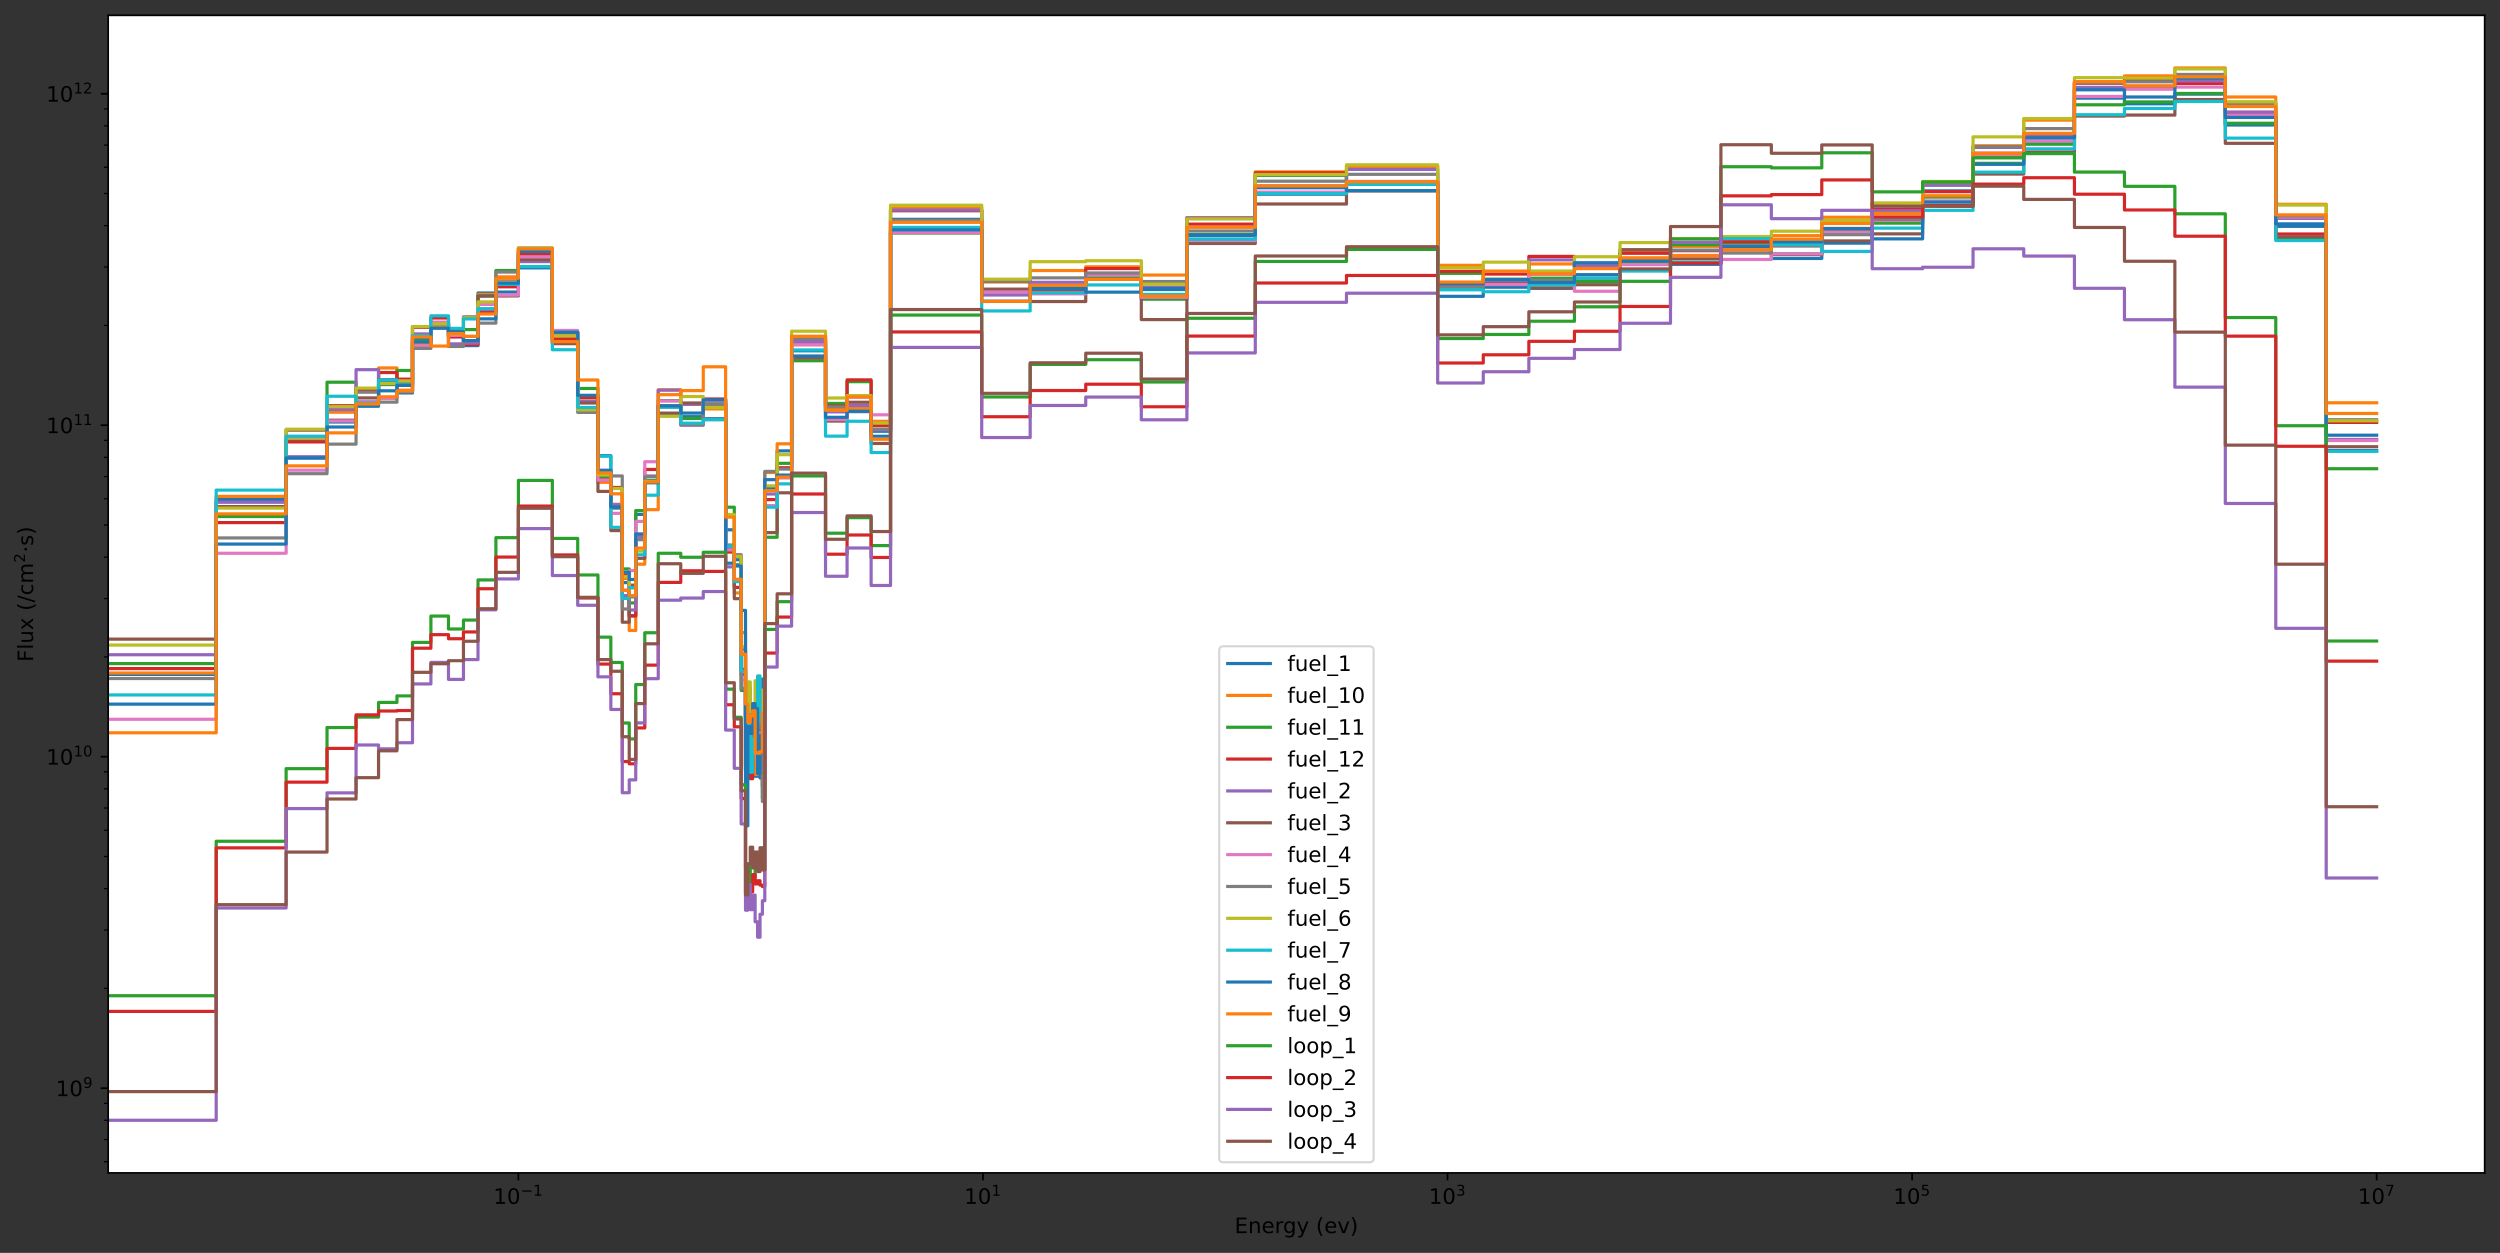 <?xml version="1.0" encoding="utf-8" standalone="no"?>
<!DOCTYPE svg PUBLIC "-//W3C//DTD SVG 1.1//EN"
  "http://www.w3.org/Graphics/SVG/1.1/DTD/svg11.dtd">
<!-- Created with matplotlib (https://matplotlib.org/) -->
<svg height="588.356pt" version="1.1" viewBox="0 0 1174 588.356" width="1174pt" xmlns="http://www.w3.org/2000/svg" xmlns:xlink="http://www.w3.org/1999/xlink">
 <rect x="0" y="0" width="1174" height="588.356" fill="#333333" stroke="none"/>
 <defs>
  <style type="text/css">*{stroke-linecap:butt;stroke-linejoin:round;}</style>
 </defs>
 <g id="figure_1">
  <g id="patch_1">
   <path d="M 0 588.356 
L 1174 588.356 
L 1174 0 
L 0 0 
z
" style="fill:none;"/>
  </g>
  <g id="axes_1">
   <g id="patch_2">
    <path d="M 50.8 550.8 
L 1166.8 550.8 
L 1166.8 7.2 
L 50.8 7.2 
z
" style="fill:#ffffff;"/>
   </g>
   <g id="matplotlib.axis_1">
    <g id="xtick_1">
     <g id="line2d_1">
      <defs>
       <path d="M 0 0 
L 0 3.5 
" id="m0199f0a990" style="stroke:#000000;stroke-width:0.8;"/>
      </defs>
      <g>
       <use style="stroke:#000000;stroke-width:0.8;" x="243.442" xlink:href="#m0199f0a990" y="550.8"/>
      </g>
     </g>
     <g id="text_1">
      <!-- $\mathdefault{10^{-1}}$ -->
      <g transform="translate(231.692 565.398)scale(0.1 -0.1)">
       <defs>
        <path d="M 12.406 8.297 
L 28.516 8.297 
L 28.516 63.922 
L 10.984 60.406 
L 10.984 69.391 
L 28.422 72.906 
L 38.281 72.906 
L 38.281 8.297 
L 54.391 8.297 
L 54.391 0 
L 12.406 0 
z
" id="DejaVuSans-49"/>
        <path d="M 31.781 66.406 
Q 24.172 66.406 20.328 58.906 
Q 16.5 51.422 16.5 36.375 
Q 16.5 21.391 20.328 13.891 
Q 24.172 6.391 31.781 6.391 
Q 39.453 6.391 43.281 13.891 
Q 47.125 21.391 47.125 36.375 
Q 47.125 51.422 43.281 58.906 
Q 39.453 66.406 31.781 66.406 
z
M 31.781 74.219 
Q 44.047 74.219 50.516 64.516 
Q 56.984 54.828 56.984 36.375 
Q 56.984 17.969 50.516 8.266 
Q 44.047 -1.422 31.781 -1.422 
Q 19.531 -1.422 13.062 8.266 
Q 6.594 17.969 6.594 36.375 
Q 6.594 54.828 13.062 64.516 
Q 19.531 74.219 31.781 74.219 
z
" id="DejaVuSans-48"/>
        <path d="M 10.594 35.5 
L 73.188 35.5 
L 73.188 27.203 
L 10.594 27.203 
z
" id="DejaVuSans-8722"/>
       </defs>
       <use transform="translate(0 0.684)" xlink:href="#DejaVuSans-49"/>
       <use transform="translate(63.623 0.684)" xlink:href="#DejaVuSans-48"/>
       <use transform="translate(128.203 38.966)scale(0.7)" xlink:href="#DejaVuSans-8722"/>
       <use transform="translate(186.855 38.966)scale(0.7)" xlink:href="#DejaVuSans-49"/>
      </g>
     </g>
    </g>
    <g id="xtick_2">
     <g id="line2d_2">
      <g>
       <use style="stroke:#000000;stroke-width:0.8;" x="461.6" xlink:href="#m0199f0a990" y="550.8"/>
      </g>
     </g>
     <g id="text_2">
      <!-- $\mathdefault{10^{1}}$ -->
      <g transform="translate(452.8 565.398)scale(0.1 -0.1)">
       <use transform="translate(0 0.684)" xlink:href="#DejaVuSans-49"/>
       <use transform="translate(63.623 0.684)" xlink:href="#DejaVuSans-48"/>
       <use transform="translate(128.203 38.966)scale(0.7)" xlink:href="#DejaVuSans-49"/>
      </g>
     </g>
    </g>
    <g id="xtick_3">
     <g id="line2d_3">
      <g>
       <use style="stroke:#000000;stroke-width:0.8;" x="679.757" xlink:href="#m0199f0a990" y="550.8"/>
      </g>
     </g>
     <g id="text_3">
      <!-- $\mathdefault{10^{3}}$ -->
      <g transform="translate(670.957 565.398)scale(0.1 -0.1)">
       <defs>
        <path d="M 40.578 39.312 
Q 47.656 37.797 51.625 33 
Q 55.609 28.219 55.609 21.188 
Q 55.609 10.406 48.188 4.484 
Q 40.766 -1.422 27.094 -1.422 
Q 22.516 -1.422 17.656 -0.516 
Q 12.797 0.391 7.625 2.203 
L 7.625 11.719 
Q 11.719 9.328 16.594 8.109 
Q 21.484 6.891 26.812 6.891 
Q 36.078 6.891 40.938 10.547 
Q 45.797 14.203 45.797 21.188 
Q 45.797 27.641 41.281 31.266 
Q 36.766 34.906 28.719 34.906 
L 20.219 34.906 
L 20.219 43.016 
L 29.109 43.016 
Q 36.375 43.016 40.234 45.922 
Q 44.094 48.828 44.094 54.297 
Q 44.094 59.906 40.109 62.906 
Q 36.141 65.922 28.719 65.922 
Q 24.656 65.922 20.016 65.031 
Q 15.375 64.156 9.812 62.312 
L 9.812 71.094 
Q 15.438 72.656 20.344 73.438 
Q 25.25 74.219 29.594 74.219 
Q 40.828 74.219 47.359 69.109 
Q 53.906 64.016 53.906 55.328 
Q 53.906 49.266 50.438 45.094 
Q 46.969 40.922 40.578 39.312 
z
" id="DejaVuSans-51"/>
       </defs>
       <use transform="translate(0 0.766)" xlink:href="#DejaVuSans-49"/>
       <use transform="translate(63.623 0.766)" xlink:href="#DejaVuSans-48"/>
       <use transform="translate(128.203 39.047)scale(0.7)" xlink:href="#DejaVuSans-51"/>
      </g>
     </g>
    </g>
    <g id="xtick_4">
     <g id="line2d_4">
      <g>
       <use style="stroke:#000000;stroke-width:0.8;" x="897.915" xlink:href="#m0199f0a990" y="550.8"/>
      </g>
     </g>
     <g id="text_4">
      <!-- $\mathdefault{10^{5}}$ -->
      <g transform="translate(889.115 565.398)scale(0.1 -0.1)">
       <defs>
        <path d="M 10.797 72.906 
L 49.516 72.906 
L 49.516 64.594 
L 19.828 64.594 
L 19.828 46.734 
Q 21.969 47.469 24.109 47.828 
Q 26.266 48.188 28.422 48.188 
Q 40.625 48.188 47.75 41.5 
Q 54.891 34.812 54.891 23.391 
Q 54.891 11.625 47.562 5.094 
Q 40.234 -1.422 26.906 -1.422 
Q 22.312 -1.422 17.547 -0.641 
Q 12.797 0.141 7.719 1.703 
L 7.719 11.625 
Q 12.109 9.234 16.797 8.062 
Q 21.484 6.891 26.703 6.891 
Q 35.156 6.891 40.078 11.328 
Q 45.016 15.766 45.016 23.391 
Q 45.016 31 40.078 35.438 
Q 35.156 39.891 26.703 39.891 
Q 22.75 39.891 18.812 39.016 
Q 14.891 38.141 10.797 36.281 
z
" id="DejaVuSans-53"/>
       </defs>
       <use transform="translate(0 0.684)" xlink:href="#DejaVuSans-49"/>
       <use transform="translate(63.623 0.684)" xlink:href="#DejaVuSans-48"/>
       <use transform="translate(128.203 38.966)scale(0.7)" xlink:href="#DejaVuSans-53"/>
      </g>
     </g>
    </g>
    <g id="xtick_5">
     <g id="line2d_5">
      <g>
       <use style="stroke:#000000;stroke-width:0.8;" x="1116.073" xlink:href="#m0199f0a990" y="550.8"/>
      </g>
     </g>
     <g id="text_5">
      <!-- $\mathdefault{10^{7}}$ -->
      <g transform="translate(1107.273 565.398)scale(0.1 -0.1)">
       <defs>
        <path d="M 8.203 72.906 
L 55.078 72.906 
L 55.078 68.703 
L 28.609 0 
L 18.312 0 
L 43.219 64.594 
L 8.203 64.594 
z
" id="DejaVuSans-55"/>
       </defs>
       <use transform="translate(0 0.684)" xlink:href="#DejaVuSans-49"/>
       <use transform="translate(63.623 0.684)" xlink:href="#DejaVuSans-48"/>
       <use transform="translate(128.203 38.966)scale(0.7)" xlink:href="#DejaVuSans-55"/>
      </g>
     </g>
    </g>
    <g id="text_6">
     <!-- Energy (ev) -->
     <g transform="translate(579.767 579.077)scale(0.1 -0.1)">
      <defs>
       <path d="M 9.812 72.906 
L 55.906 72.906 
L 55.906 64.594 
L 19.672 64.594 
L 19.672 43.016 
L 54.391 43.016 
L 54.391 34.719 
L 19.672 34.719 
L 19.672 8.297 
L 56.781 8.297 
L 56.781 0 
L 9.812 0 
z
" id="DejaVuSans-69"/>
       <path d="M 54.891 33.016 
L 54.891 0 
L 45.906 0 
L 45.906 32.719 
Q 45.906 40.484 42.875 44.328 
Q 39.844 48.188 33.797 48.188 
Q 26.516 48.188 22.312 43.547 
Q 18.109 38.922 18.109 30.906 
L 18.109 0 
L 9.078 0 
L 9.078 54.688 
L 18.109 54.688 
L 18.109 46.188 
Q 21.344 51.125 25.703 53.562 
Q 30.078 56 35.797 56 
Q 45.219 56 50.047 50.172 
Q 54.891 44.344 54.891 33.016 
z
" id="DejaVuSans-110"/>
       <path d="M 56.203 29.594 
L 56.203 25.203 
L 14.891 25.203 
Q 15.484 15.922 20.484 11.062 
Q 25.484 6.203 34.422 6.203 
Q 39.594 6.203 44.453 7.469 
Q 49.312 8.734 54.109 11.281 
L 54.109 2.781 
Q 49.266 0.734 44.188 -0.344 
Q 39.109 -1.422 33.891 -1.422 
Q 20.797 -1.422 13.156 6.188 
Q 5.516 13.812 5.516 26.812 
Q 5.516 40.234 12.766 48.109 
Q 20.016 56 32.328 56 
Q 43.359 56 49.781 48.891 
Q 56.203 41.797 56.203 29.594 
z
M 47.219 32.234 
Q 47.125 39.594 43.094 43.984 
Q 39.062 48.391 32.422 48.391 
Q 24.906 48.391 20.391 44.141 
Q 15.875 39.891 15.188 32.172 
z
" id="DejaVuSans-101"/>
       <path d="M 41.109 46.297 
Q 39.594 47.172 37.812 47.578 
Q 36.031 48 33.891 48 
Q 26.266 48 22.188 43.047 
Q 18.109 38.094 18.109 28.812 
L 18.109 0 
L 9.078 0 
L 9.078 54.688 
L 18.109 54.688 
L 18.109 46.188 
Q 20.953 51.172 25.484 53.578 
Q 30.031 56 36.531 56 
Q 37.453 56 38.578 55.875 
Q 39.703 55.766 41.062 55.516 
z
" id="DejaVuSans-114"/>
       <path d="M 45.406 27.984 
Q 45.406 37.75 41.375 43.109 
Q 37.359 48.484 30.078 48.484 
Q 22.859 48.484 18.828 43.109 
Q 14.797 37.75 14.797 27.984 
Q 14.797 18.266 18.828 12.891 
Q 22.859 7.516 30.078 7.516 
Q 37.359 7.516 41.375 12.891 
Q 45.406 18.266 45.406 27.984 
z
M 54.391 6.781 
Q 54.391 -7.172 48.188 -13.984 
Q 42 -20.797 29.203 -20.797 
Q 24.469 -20.797 20.266 -20.094 
Q 16.062 -19.391 12.109 -17.922 
L 12.109 -9.188 
Q 16.062 -11.328 19.922 -12.344 
Q 23.781 -13.375 27.781 -13.375 
Q 36.625 -13.375 41.016 -8.766 
Q 45.406 -4.156 45.406 5.172 
L 45.406 9.625 
Q 42.625 4.781 38.281 2.391 
Q 33.938 0 27.875 0 
Q 17.828 0 11.672 7.656 
Q 5.516 15.328 5.516 27.984 
Q 5.516 40.672 11.672 48.328 
Q 17.828 56 27.875 56 
Q 33.938 56 38.281 53.609 
Q 42.625 51.219 45.406 46.391 
L 45.406 54.688 
L 54.391 54.688 
z
" id="DejaVuSans-103"/>
       <path d="M 32.172 -5.078 
Q 28.375 -14.844 24.75 -17.812 
Q 21.141 -20.797 15.094 -20.797 
L 7.906 -20.797 
L 7.906 -13.281 
L 13.188 -13.281 
Q 16.891 -13.281 18.938 -11.516 
Q 21 -9.766 23.484 -3.219 
L 25.094 0.875 
L 2.984 54.688 
L 12.5 54.688 
L 29.594 11.922 
L 46.688 54.688 
L 56.203 54.688 
z
" id="DejaVuSans-121"/>
       <path id="DejaVuSans-32"/>
       <path d="M 31 75.875 
Q 24.469 64.656 21.281 53.656 
Q 18.109 42.672 18.109 31.391 
Q 18.109 20.125 21.312 9.062 
Q 24.516 -2 31 -13.188 
L 23.188 -13.188 
Q 15.875 -1.703 12.234 9.375 
Q 8.594 20.453 8.594 31.391 
Q 8.594 42.281 12.203 53.312 
Q 15.828 64.359 23.188 75.875 
z
" id="DejaVuSans-40"/>
       <path d="M 2.984 54.688 
L 12.5 54.688 
L 29.594 8.797 
L 46.688 54.688 
L 56.203 54.688 
L 35.688 0 
L 23.484 0 
z
" id="DejaVuSans-118"/>
       <path d="M 8.016 75.875 
L 15.828 75.875 
Q 23.141 64.359 26.781 53.312 
Q 30.422 42.281 30.422 31.391 
Q 30.422 20.453 26.781 9.375 
Q 23.141 -1.703 15.828 -13.188 
L 8.016 -13.188 
Q 14.5 -2 17.703 9.062 
Q 20.906 20.125 20.906 31.391 
Q 20.906 42.672 17.703 53.656 
Q 14.5 64.656 8.016 75.875 
z
" id="DejaVuSans-41"/>
      </defs>
      <use xlink:href="#DejaVuSans-69"/>
      <use x="63.184" xlink:href="#DejaVuSans-110"/>
      <use x="126.562" xlink:href="#DejaVuSans-101"/>
      <use x="188.086" xlink:href="#DejaVuSans-114"/>
      <use x="227.449" xlink:href="#DejaVuSans-103"/>
      <use x="290.926" xlink:href="#DejaVuSans-121"/>
      <use x="350.105" xlink:href="#DejaVuSans-32"/>
      <use x="381.893" xlink:href="#DejaVuSans-40"/>
      <use x="420.906" xlink:href="#DejaVuSans-101"/>
      <use x="482.43" xlink:href="#DejaVuSans-118"/>
      <use x="541.609" xlink:href="#DejaVuSans-41"/>
     </g>
    </g>
   </g>
   <g id="matplotlib.axis_2">
    <g id="ytick_1">
     <g id="line2d_6">
      <defs>
       <path d="M 0 0 
L -3.5 0 
" id="m5a5726e029" style="stroke:#000000;stroke-width:0.8;"/>
      </defs>
      <g>
       <use style="stroke:#000000;stroke-width:0.8;" x="50.8" xlink:href="#m5a5726e029" y="511.016"/>
      </g>
     </g>
     <g id="text_7">
      <!-- $\mathdefault{10^{9}}$ -->
      <g transform="translate(26.2 514.815)scale(0.1 -0.1)">
       <defs>
        <path d="M 10.984 1.516 
L 10.984 10.5 
Q 14.703 8.734 18.5 7.812 
Q 22.312 6.891 25.984 6.891 
Q 35.75 6.891 40.891 13.453 
Q 46.047 20.016 46.781 33.406 
Q 43.953 29.203 39.594 26.953 
Q 35.25 24.703 29.984 24.703 
Q 19.047 24.703 12.672 31.312 
Q 6.297 37.938 6.297 49.422 
Q 6.297 60.641 12.938 67.422 
Q 19.578 74.219 30.609 74.219 
Q 43.266 74.219 49.922 64.516 
Q 56.594 54.828 56.594 36.375 
Q 56.594 19.141 48.406 8.859 
Q 40.234 -1.422 26.422 -1.422 
Q 22.703 -1.422 18.891 -0.688 
Q 15.094 0.047 10.984 1.516 
z
M 30.609 32.422 
Q 37.25 32.422 41.125 36.953 
Q 45.016 41.5 45.016 49.422 
Q 45.016 57.281 41.125 61.844 
Q 37.25 66.406 30.609 66.406 
Q 23.969 66.406 20.094 61.844 
Q 16.219 57.281 16.219 49.422 
Q 16.219 41.5 20.094 36.953 
Q 23.969 32.422 30.609 32.422 
z
" id="DejaVuSans-57"/>
       </defs>
       <use transform="translate(0 0.766)" xlink:href="#DejaVuSans-49"/>
       <use transform="translate(63.623 0.766)" xlink:href="#DejaVuSans-48"/>
       <use transform="translate(128.203 39.047)scale(0.7)" xlink:href="#DejaVuSans-57"/>
      </g>
     </g>
    </g>
    <g id="ytick_2">
     <g id="line2d_7">
      <g>
       <use style="stroke:#000000;stroke-width:0.8;" x="50.8" xlink:href="#m5a5726e029" y="355.348"/>
      </g>
     </g>
     <g id="text_8">
      <!-- $\mathdefault{10^{10}}$ -->
      <g transform="translate(21.7 359.148)scale(0.1 -0.1)">
       <use transform="translate(0 0.766)" xlink:href="#DejaVuSans-49"/>
       <use transform="translate(63.623 0.766)" xlink:href="#DejaVuSans-48"/>
       <use transform="translate(128.203 39.047)scale(0.7)" xlink:href="#DejaVuSans-49"/>
       <use transform="translate(172.739 39.047)scale(0.7)" xlink:href="#DejaVuSans-48"/>
      </g>
     </g>
    </g>
    <g id="ytick_3">
     <g id="line2d_8">
      <g>
       <use style="stroke:#000000;stroke-width:0.8;" x="50.8" xlink:href="#m5a5726e029" y="199.681"/>
      </g>
     </g>
     <g id="text_9">
      <!-- $\mathdefault{10^{11}}$ -->
      <g transform="translate(21.7 203.48)scale(0.1 -0.1)">
       <use transform="translate(0 0.684)" xlink:href="#DejaVuSans-49"/>
       <use transform="translate(63.623 0.684)" xlink:href="#DejaVuSans-48"/>
       <use transform="translate(128.203 38.966)scale(0.7)" xlink:href="#DejaVuSans-49"/>
       <use transform="translate(172.739 38.966)scale(0.7)" xlink:href="#DejaVuSans-49"/>
      </g>
     </g>
    </g>
    <g id="ytick_4">
     <g id="line2d_9">
      <g>
       <use style="stroke:#000000;stroke-width:0.8;" x="50.8" xlink:href="#m5a5726e029" y="44.013"/>
      </g>
     </g>
     <g id="text_10">
      <!-- $\mathdefault{10^{12}}$ -->
      <g transform="translate(21.7 47.812)scale(0.1 -0.1)">
       <defs>
        <path d="M 19.188 8.297 
L 53.609 8.297 
L 53.609 0 
L 7.328 0 
L 7.328 8.297 
Q 12.938 14.109 22.625 23.891 
Q 32.328 33.688 34.812 36.531 
Q 39.547 41.844 41.422 45.531 
Q 43.312 49.219 43.312 52.781 
Q 43.312 58.594 39.234 62.25 
Q 35.156 65.922 28.609 65.922 
Q 23.969 65.922 18.812 64.312 
Q 13.672 62.703 7.812 59.422 
L 7.812 69.391 
Q 13.766 71.781 18.938 73 
Q 24.125 74.219 28.422 74.219 
Q 39.75 74.219 46.484 68.547 
Q 53.219 62.891 53.219 53.422 
Q 53.219 48.922 51.531 44.891 
Q 49.859 40.875 45.406 35.406 
Q 44.188 33.984 37.641 27.219 
Q 31.109 20.453 19.188 8.297 
z
" id="DejaVuSans-50"/>
       </defs>
       <use transform="translate(0 0.766)" xlink:href="#DejaVuSans-49"/>
       <use transform="translate(63.623 0.766)" xlink:href="#DejaVuSans-48"/>
       <use transform="translate(128.203 39.047)scale(0.7)" xlink:href="#DejaVuSans-49"/>
       <use transform="translate(172.739 39.047)scale(0.7)" xlink:href="#DejaVuSans-50"/>
      </g>
     </g>
    </g>
    <g id="ytick_5">
     <g id="line2d_10">
      <defs>
       <path d="M 0 0 
L -2 0 
" id="m8d8b4f6bd4" style="stroke:#000000;stroke-width:0.6;"/>
      </defs>
      <g>
       <use style="stroke:#000000;stroke-width:0.6;" x="50.8" xlink:href="#m8d8b4f6bd4" y="545.551"/>
      </g>
     </g>
    </g>
    <g id="ytick_6">
     <g id="line2d_11">
      <g>
       <use style="stroke:#000000;stroke-width:0.6;" x="50.8" xlink:href="#m8d8b4f6bd4" y="535.129"/>
      </g>
     </g>
    </g>
    <g id="ytick_7">
     <g id="line2d_12">
      <g>
       <use style="stroke:#000000;stroke-width:0.6;" x="50.8" xlink:href="#m8d8b4f6bd4" y="526.102"/>
      </g>
     </g>
    </g>
    <g id="ytick_8">
     <g id="line2d_13">
      <g>
       <use style="stroke:#000000;stroke-width:0.6;" x="50.8" xlink:href="#m8d8b4f6bd4" y="518.139"/>
      </g>
     </g>
    </g>
    <g id="ytick_9">
     <g id="line2d_14">
      <g>
       <use style="stroke:#000000;stroke-width:0.6;" x="50.8" xlink:href="#m8d8b4f6bd4" y="464.156"/>
      </g>
     </g>
    </g>
    <g id="ytick_10">
     <g id="line2d_15">
      <g>
       <use style="stroke:#000000;stroke-width:0.6;" x="50.8" xlink:href="#m8d8b4f6bd4" y="436.744"/>
      </g>
     </g>
    </g>
    <g id="ytick_11">
     <g id="line2d_16">
      <g>
       <use style="stroke:#000000;stroke-width:0.6;" x="50.8" xlink:href="#m8d8b4f6bd4" y="417.295"/>
      </g>
     </g>
    </g>
    <g id="ytick_12">
     <g id="line2d_17">
      <g>
       <use style="stroke:#000000;stroke-width:0.6;" x="50.8" xlink:href="#m8d8b4f6bd4" y="402.209"/>
      </g>
     </g>
    </g>
    <g id="ytick_13">
     <g id="line2d_18">
      <g>
       <use style="stroke:#000000;stroke-width:0.6;" x="50.8" xlink:href="#m8d8b4f6bd4" y="389.883"/>
      </g>
     </g>
    </g>
    <g id="ytick_14">
     <g id="line2d_19">
      <g>
       <use style="stroke:#000000;stroke-width:0.6;" x="50.8" xlink:href="#m8d8b4f6bd4" y="379.462"/>
      </g>
     </g>
    </g>
    <g id="ytick_15">
     <g id="line2d_20">
      <g>
       <use style="stroke:#000000;stroke-width:0.6;" x="50.8" xlink:href="#m8d8b4f6bd4" y="370.434"/>
      </g>
     </g>
    </g>
    <g id="ytick_16">
     <g id="line2d_21">
      <g>
       <use style="stroke:#000000;stroke-width:0.6;" x="50.8" xlink:href="#m8d8b4f6bd4" y="362.471"/>
      </g>
     </g>
    </g>
    <g id="ytick_17">
     <g id="line2d_22">
      <g>
       <use style="stroke:#000000;stroke-width:0.6;" x="50.8" xlink:href="#m8d8b4f6bd4" y="308.488"/>
      </g>
     </g>
    </g>
    <g id="ytick_18">
     <g id="line2d_23">
      <g>
       <use style="stroke:#000000;stroke-width:0.6;" x="50.8" xlink:href="#m8d8b4f6bd4" y="281.076"/>
      </g>
     </g>
    </g>
    <g id="ytick_19">
     <g id="line2d_24">
      <g>
       <use style="stroke:#000000;stroke-width:0.6;" x="50.8" xlink:href="#m8d8b4f6bd4" y="261.627"/>
      </g>
     </g>
    </g>
    <g id="ytick_20">
     <g id="line2d_25">
      <g>
       <use style="stroke:#000000;stroke-width:0.6;" x="50.8" xlink:href="#m8d8b4f6bd4" y="246.541"/>
      </g>
     </g>
    </g>
    <g id="ytick_21">
     <g id="line2d_26">
      <g>
       <use style="stroke:#000000;stroke-width:0.6;" x="50.8" xlink:href="#m8d8b4f6bd4" y="234.215"/>
      </g>
     </g>
    </g>
    <g id="ytick_22">
     <g id="line2d_27">
      <g>
       <use style="stroke:#000000;stroke-width:0.6;" x="50.8" xlink:href="#m8d8b4f6bd4" y="223.794"/>
      </g>
     </g>
    </g>
    <g id="ytick_23">
     <g id="line2d_28">
      <g>
       <use style="stroke:#000000;stroke-width:0.6;" x="50.8" xlink:href="#m8d8b4f6bd4" y="214.766"/>
      </g>
     </g>
    </g>
    <g id="ytick_24">
     <g id="line2d_29">
      <g>
       <use style="stroke:#000000;stroke-width:0.6;" x="50.8" xlink:href="#m8d8b4f6bd4" y="206.804"/>
      </g>
     </g>
    </g>
    <g id="ytick_25">
     <g id="line2d_30">
      <g>
       <use style="stroke:#000000;stroke-width:0.6;" x="50.8" xlink:href="#m8d8b4f6bd4" y="152.82"/>
      </g>
     </g>
    </g>
    <g id="ytick_26">
     <g id="line2d_31">
      <g>
       <use style="stroke:#000000;stroke-width:0.6;" x="50.8" xlink:href="#m8d8b4f6bd4" y="125.408"/>
      </g>
     </g>
    </g>
    <g id="ytick_27">
     <g id="line2d_32">
      <g>
       <use style="stroke:#000000;stroke-width:0.6;" x="50.8" xlink:href="#m8d8b4f6bd4" y="105.959"/>
      </g>
     </g>
    </g>
    <g id="ytick_28">
     <g id="line2d_33">
      <g>
       <use style="stroke:#000000;stroke-width:0.6;" x="50.8" xlink:href="#m8d8b4f6bd4" y="90.874"/>
      </g>
     </g>
    </g>
    <g id="ytick_29">
     <g id="line2d_34">
      <g>
       <use style="stroke:#000000;stroke-width:0.6;" x="50.8" xlink:href="#m8d8b4f6bd4" y="78.548"/>
      </g>
     </g>
    </g>
    <g id="ytick_30">
     <g id="line2d_35">
      <g>
       <use style="stroke:#000000;stroke-width:0.6;" x="50.8" xlink:href="#m8d8b4f6bd4" y="68.126"/>
      </g>
     </g>
    </g>
    <g id="ytick_31">
     <g id="line2d_36">
      <g>
       <use style="stroke:#000000;stroke-width:0.6;" x="50.8" xlink:href="#m8d8b4f6bd4" y="59.099"/>
      </g>
     </g>
    </g>
    <g id="ytick_32">
     <g id="line2d_37">
      <g>
       <use style="stroke:#000000;stroke-width:0.6;" x="50.8" xlink:href="#m8d8b4f6bd4" y="51.136"/>
      </g>
     </g>
    </g>
    <g id="text_11">
     <!-- Flux (/cm$^{\rm 2}$·s) -->
     <g transform="translate(15.62 310.8)rotate(-90)scale(0.1 -0.1)">
      <defs>
       <path d="M 9.812 72.906 
L 51.703 72.906 
L 51.703 64.594 
L 19.672 64.594 
L 19.672 43.109 
L 48.578 43.109 
L 48.578 34.812 
L 19.672 34.812 
L 19.672 0 
L 9.812 0 
z
" id="DejaVuSans-70"/>
       <path d="M 9.422 75.984 
L 18.406 75.984 
L 18.406 0 
L 9.422 0 
z
" id="DejaVuSans-108"/>
       <path d="M 8.5 21.578 
L 8.5 54.688 
L 17.484 54.688 
L 17.484 21.922 
Q 17.484 14.156 20.5 10.266 
Q 23.531 6.391 29.594 6.391 
Q 36.859 6.391 41.078 11.031 
Q 45.312 15.672 45.312 23.688 
L 45.312 54.688 
L 54.297 54.688 
L 54.297 0 
L 45.312 0 
L 45.312 8.406 
Q 42.047 3.422 37.719 1 
Q 33.406 -1.422 27.688 -1.422 
Q 18.266 -1.422 13.375 4.438 
Q 8.5 10.297 8.5 21.578 
z
M 31.109 56 
z
" id="DejaVuSans-117"/>
       <path d="M 54.891 54.688 
L 35.109 28.078 
L 55.906 0 
L 45.312 0 
L 29.391 21.484 
L 13.484 0 
L 2.875 0 
L 24.125 28.609 
L 4.688 54.688 
L 15.281 54.688 
L 29.781 35.203 
L 44.281 54.688 
z
" id="DejaVuSans-120"/>
       <path d="M 25.391 72.906 
L 33.688 72.906 
L 8.297 -9.281 
L 0 -9.281 
z
" id="DejaVuSans-47"/>
       <path d="M 48.781 52.594 
L 48.781 44.188 
Q 44.969 46.297 41.141 47.344 
Q 37.312 48.391 33.406 48.391 
Q 24.656 48.391 19.812 42.844 
Q 14.984 37.312 14.984 27.297 
Q 14.984 17.281 19.812 11.734 
Q 24.656 6.203 33.406 6.203 
Q 37.312 6.203 41.141 7.25 
Q 44.969 8.297 48.781 10.406 
L 48.781 2.094 
Q 45.016 0.344 40.984 -0.531 
Q 36.969 -1.422 32.422 -1.422 
Q 20.062 -1.422 12.781 6.344 
Q 5.516 14.109 5.516 27.297 
Q 5.516 40.672 12.859 48.328 
Q 20.219 56 33.016 56 
Q 37.156 56 41.109 55.141 
Q 45.062 54.297 48.781 52.594 
z
" id="DejaVuSans-99"/>
       <path d="M 52 44.188 
Q 55.375 50.25 60.062 53.125 
Q 64.75 56 71.094 56 
Q 79.641 56 84.281 50.016 
Q 88.922 44.047 88.922 33.016 
L 88.922 0 
L 79.891 0 
L 79.891 32.719 
Q 79.891 40.578 77.094 44.375 
Q 74.312 48.188 68.609 48.188 
Q 61.625 48.188 57.562 43.547 
Q 53.516 38.922 53.516 30.906 
L 53.516 0 
L 44.484 0 
L 44.484 32.719 
Q 44.484 40.625 41.703 44.406 
Q 38.922 48.188 33.109 48.188 
Q 26.219 48.188 22.156 43.531 
Q 18.109 38.875 18.109 30.906 
L 18.109 0 
L 9.078 0 
L 9.078 54.688 
L 18.109 54.688 
L 18.109 46.188 
Q 21.188 51.219 25.484 53.609 
Q 29.781 56 35.688 56 
Q 41.656 56 45.828 52.969 
Q 50 49.953 52 44.188 
z
" id="DejaVuSans-109"/>
       <path d="M 10.688 40.922 
L 21 40.922 
L 21 28.516 
L 10.688 28.516 
z
" id="DejaVuSans-183"/>
       <path d="M 44.281 53.078 
L 44.281 44.578 
Q 40.484 46.531 36.375 47.5 
Q 32.281 48.484 27.875 48.484 
Q 21.188 48.484 17.844 46.438 
Q 14.5 44.391 14.5 40.281 
Q 14.5 37.156 16.891 35.375 
Q 19.281 33.594 26.516 31.984 
L 29.594 31.297 
Q 39.156 29.25 43.188 25.516 
Q 47.219 21.781 47.219 15.094 
Q 47.219 7.469 41.188 3.016 
Q 35.156 -1.422 24.609 -1.422 
Q 20.219 -1.422 15.453 -0.562 
Q 10.688 0.297 5.422 2 
L 5.422 11.281 
Q 10.406 8.688 15.234 7.391 
Q 20.062 6.109 24.812 6.109 
Q 31.156 6.109 34.562 8.281 
Q 37.984 10.453 37.984 14.406 
Q 37.984 18.062 35.516 20.016 
Q 33.062 21.969 24.703 23.781 
L 21.578 24.516 
Q 13.234 26.266 9.516 29.906 
Q 5.812 33.547 5.812 39.891 
Q 5.812 47.609 11.281 51.797 
Q 16.75 56 26.812 56 
Q 31.781 56 36.172 55.266 
Q 40.578 54.547 44.281 53.078 
z
" id="DejaVuSans-115"/>
      </defs>
      <use transform="translate(0 0.766)" xlink:href="#DejaVuSans-70"/>
      <use transform="translate(57.52 0.766)" xlink:href="#DejaVuSans-108"/>
      <use transform="translate(85.303 0.766)" xlink:href="#DejaVuSans-117"/>
      <use transform="translate(148.682 0.766)" xlink:href="#DejaVuSans-120"/>
      <use transform="translate(207.861 0.766)" xlink:href="#DejaVuSans-32"/>
      <use transform="translate(239.648 0.766)" xlink:href="#DejaVuSans-40"/>
      <use transform="translate(278.662 0.766)" xlink:href="#DejaVuSans-47"/>
      <use transform="translate(312.354 0.766)" xlink:href="#DejaVuSans-99"/>
      <use transform="translate(367.334 0.766)" xlink:href="#DejaVuSans-109"/>
      <use transform="translate(465.703 39.047)scale(0.7)" xlink:href="#DejaVuSans-50"/>
      <use transform="translate(512.974 0.766)" xlink:href="#DejaVuSans-183"/>
      <use transform="translate(544.761 0.766)" xlink:href="#DejaVuSans-115"/>
      <use transform="translate(596.86 0.766)" xlink:href="#DejaVuSans-41"/>
     </g>
    </g>
   </g>
   <g id="line2d_38">
    <path clip-path="url(#p07e91dd58a)" d="M 1116.073 211.607 
L 1092.388 211.607 
L 1092.388 106.29 
L 1068.703 106.29 
L 1068.703 58.698 
L 1045.008 58.698 
L 1045.008 44.221 
L 1021.316 44.221 
L 1021.316 48.732 
L 997.651 48.732 
L 997.651 46.093 
L 974.158 46.093 
L 974.158 66.235 
L 950.352 66.235 
L 950.352 73.491 
L 926.543 73.491 
L 926.543 89.642 
L 902.859 89.642 
L 902.859 103.092 
L 879.183 103.092 
L 879.183 114.165 
L 855.504 114.165 
L 855.504 121.365 
L 831.824 121.365 
L 831.824 115.786 
L 808.139 115.786 
L 808.139 115.018 
L 784.462 115.018 
L 784.462 122.114 
L 760.773 122.114 
L 760.773 128.985 
L 739.362 128.985 
L 739.362 135.416 
L 717.95 135.416 
L 717.95 134.857 
L 696.539 134.857 
L 696.539 139.157 
L 675.128 139.157 
L 675.128 86.015 
L 632.306 86.015 
L 632.306 91.202 
L 589.483 91.202 
L 589.483 110.743 
L 557.366 110.743 
L 557.366 135.951 
L 535.96 135.951 
L 535.96 128.936 
L 509.865 128.936 
L 509.865 137.505 
L 483.77 137.505 
L 483.77 137.128 
L 461.013 137.128 
L 461.013 103.003 
L 418.193 103.003 
L 418.193 202.537 
L 409.08 202.537 
L 409.08 192.608 
L 397.786 192.608 
L 397.786 190.643 
L 387.668 190.643 
L 387.668 164.721 
L 371.729 164.721 
L 371.729 211.72 
L 364.95 211.72 
L 364.95 229.2 
L 359.142 229.2 
L 359.142 318.892 
L 358.016 318.892 
L 358.016 365.353 
L 356.907 365.353 
L 356.907 325.672 
L 355.77 325.672 
L 355.77 364.551 
L 354.606 364.551 
L 354.606 342.069 
L 353.459 342.069 
L 353.459 349.153 
L 352.331 349.153 
L 352.331 331.273 
L 351.176 331.273 
L 351.176 335.902 
L 350.091 335.902 
L 350.091 316.779 
L 348.053 316.779 
L 348.053 262.837 
L 344.822 262.837 
L 344.822 248.802 
L 340.751 248.802 
L 340.751 196.627 
L 330.256 196.627 
L 330.256 195.678 
L 319.685 195.678 
L 319.685 195.222 
L 309.114 195.222 
L 309.114 225.727 
L 302.788 225.727 
L 302.788 241.569 
L 298.543 241.569 
L 298.543 289.105 
L 295.486 289.105 
L 295.486 273.585 
L 292.218 273.585 
L 292.218 238.582 
L 286.849 238.582 
L 286.849 213.985 
L 280.793 213.985 
L 280.793 192.108 
L 271.287 192.108 
L 271.287 160.423 
L 259.382 160.423 
L 259.382 125.793 
L 243.442 125.793 
L 243.442 137.165 
L 232.871 137.165 
L 232.871 137.576 
L 224.471 137.576 
L 224.471 162.298 
L 217.637 162.298 
L 217.637 157.322 
L 210.606 157.322 
L 210.606 151.972 
L 202.347 151.972 
L 202.347 158.987 
L 193.71 158.987 
L 193.71 184.532 
L 186.407 184.532 
L 186.407 180.587 
L 177.77 180.587 
L 177.77 189.923 
L 167.199 189.923 
L 167.199 198.18 
L 153.571 198.18 
L 153.571 215.06 
L 134.363 215.06 
L 134.363 234.548 
L 101.527 234.548 
L 101.527 316.715 
L -1 316.715 
L -1 316.715 
" style="fill:none;stroke:#1f77b4;stroke-linecap:square;stroke-width:1.5;"/>
   </g>
   <g id="line2d_39">
    <path clip-path="url(#p07e91dd58a)" d="M 1116.073 189.14 
L 1092.388 189.14 
L 1092.388 95.914 
L 1068.703 95.914 
L 1068.703 45.55 
L 1045.008 45.55 
L 1045.008 31.909 
L 1021.316 31.909 
L 1021.316 35.617 
L 997.651 35.617 
L 997.651 38.731 
L 974.158 38.731 
L 974.158 56.427 
L 950.352 56.427 
L 950.352 68.449 
L 926.543 68.449 
L 926.543 86.307 
L 902.859 86.307 
L 902.859 95.529 
L 879.183 95.529 
L 879.183 102.024 
L 855.504 102.024 
L 855.504 110.683 
L 831.824 110.683 
L 831.824 112.469 
L 808.139 112.469 
L 808.139 115.685 
L 784.462 115.685 
L 784.462 118.577 
L 760.773 118.577 
L 760.773 125.397 
L 739.362 125.397 
L 739.362 123.952 
L 717.95 123.952 
L 717.95 131.207 
L 696.539 131.207 
L 696.539 124.603 
L 675.128 124.603 
L 675.128 78.154 
L 632.306 78.154 
L 632.306 80.707 
L 589.483 80.707 
L 589.483 102.173 
L 557.366 102.173 
L 557.366 129.178 
L 535.96 129.178 
L 535.96 125.28 
L 509.865 125.28 
L 509.865 127.056 
L 483.77 127.056 
L 483.77 132.439 
L 461.013 132.439 
L 461.013 97.564 
L 418.193 97.564 
L 418.193 197.845 
L 409.08 197.845 
L 409.08 191.815 
L 397.786 191.815 
L 397.786 191.997 
L 387.668 191.997 
L 387.668 158.473 
L 371.729 158.473 
L 371.729 208.4 
L 364.95 208.4 
L 364.95 221.891 
L 359.142 221.891 
L 359.142 344.433 
L 358.016 344.433 
L 358.016 354.023 
L 356.907 354.023 
L 356.907 345.487 
L 355.77 345.487 
L 355.77 363.682 
L 354.606 363.682 
L 354.606 339.164 
L 353.459 339.164 
L 353.459 355.583 
L 352.331 355.583 
L 352.331 348.687 
L 351.176 348.687 
L 351.176 328.503 
L 350.091 328.503 
L 350.091 297.068 
L 348.053 297.068 
L 348.053 278.438 
L 344.822 278.438 
L 344.822 259.351 
L 340.751 259.351 
L 340.751 192.049 
L 330.256 192.049 
L 330.256 189.563 
L 319.685 189.563 
L 319.685 183.053 
L 309.114 183.053 
L 309.114 239.325 
L 302.788 239.325 
L 302.788 264.952 
L 298.543 264.952 
L 298.543 296.073 
L 295.486 296.073 
L 295.486 271.706 
L 292.218 271.706 
L 292.218 236.809 
L 286.849 236.809 
L 286.849 226.514 
L 280.793 226.514 
L 280.793 188.296 
L 271.287 188.296 
L 271.287 157.656 
L 259.382 157.656 
L 259.382 119.214 
L 243.442 119.214 
L 243.442 130.015 
L 232.871 130.015 
L 232.871 138.262 
L 224.471 138.262 
L 224.471 160.926 
L 217.637 160.926 
L 217.637 157.131 
L 210.606 157.131 
L 210.606 153.852 
L 202.347 153.852 
L 202.347 161.57 
L 193.71 161.57 
L 193.71 183.246 
L 186.407 183.246 
L 186.407 172.794 
L 177.77 172.794 
L 177.77 182.912 
L 167.199 182.912 
L 167.199 193.566 
L 153.571 193.566 
L 153.571 205.333 
L 134.363 205.333 
L 134.363 233.111 
L 101.527 233.111 
L 101.527 316.028 
L -1 316.028 
L -1 316.028 
" style="fill:none;stroke:#ff7f0e;stroke-linecap:square;stroke-width:1.5;"/>
   </g>
   <g id="line2d_40">
    <path clip-path="url(#p07e91dd58a)" d="M 1116.073 220.124 
L 1092.388 220.124 
L 1092.388 112.216 
L 1068.703 112.216 
L 1068.703 57.887 
L 1045.008 57.887 
L 1045.008 43.876 
L 1021.316 43.876 
L 1021.316 47.863 
L 997.651 47.863 
L 997.651 49.2 
L 974.158 49.2 
L 974.158 67.731 
L 950.352 67.731 
L 950.352 76.708 
L 926.543 76.708 
L 926.543 92.536 
L 902.859 92.536 
L 902.859 104.78 
L 879.183 104.78 
L 879.183 108.036 
L 855.504 108.036 
L 855.504 119.224 
L 831.824 119.224 
L 831.824 114.045 
L 808.139 114.045 
L 808.139 114.934 
L 784.462 114.934 
L 784.462 123.714 
L 760.773 123.714 
L 760.773 132.243 
L 739.362 132.243 
L 739.362 130.641 
L 717.95 130.641 
L 717.95 131.171 
L 696.539 131.171 
L 696.539 128.349 
L 675.128 128.349 
L 675.128 85.904 
L 632.306 85.904 
L 632.306 82.328 
L 589.483 82.328 
L 589.483 110.13 
L 557.366 110.13 
L 557.366 140.498 
L 535.96 140.498 
L 535.96 130.662 
L 509.865 130.662 
L 509.865 134.509 
L 483.77 134.509 
L 483.77 136.213 
L 461.013 136.213 
L 461.013 109.354 
L 418.193 109.354 
L 418.193 201.634 
L 409.08 201.634 
L 409.08 179.231 
L 397.786 179.231 
L 397.786 189.458 
L 387.668 189.458 
L 387.668 169.404 
L 371.729 169.404 
L 371.729 217.58 
L 364.95 217.58 
L 364.95 252.297 
L 359.142 252.297 
L 359.142 374.793 
L 358.016 374.793 
L 358.016 345.631 
L 356.907 345.631 
L 356.907 345.065 
L 355.77 345.065 
L 355.77 337.98 
L 354.606 337.98 
L 354.606 341.832 
L 353.459 341.832 
L 353.459 334.216 
L 352.331 334.216 
L 352.331 342.412 
L 351.176 342.412 
L 351.176 336.915 
L 350.091 336.915 
L 350.091 324.229 
L 348.053 324.229 
L 348.053 265.196 
L 344.822 265.196 
L 344.822 238.176 
L 340.751 238.176 
L 340.751 188.827 
L 330.256 188.827 
L 330.256 196.519 
L 319.685 196.519 
L 319.685 188.109 
L 309.114 188.109 
L 309.114 225.804 
L 302.788 225.804 
L 302.788 239.774 
L 298.543 239.774 
L 298.543 283.143 
L 295.486 283.143 
L 295.486 267.163 
L 292.218 267.163 
L 292.218 238.013 
L 286.849 238.013 
L 286.849 224.074 
L 280.793 224.074 
L 280.793 182.435 
L 271.287 182.435 
L 271.287 156.011 
L 259.382 156.011 
L 259.382 119.866 
L 243.442 119.866 
L 243.442 127.052 
L 232.871 127.052 
L 232.871 138.982 
L 224.471 138.982 
L 224.471 154.783 
L 217.637 154.783 
L 217.637 157.927 
L 210.606 157.927 
L 210.606 151.775 
L 202.347 151.775 
L 202.347 160.195 
L 193.71 160.195 
L 193.71 173.976 
L 186.407 173.976 
L 186.407 180.393 
L 177.77 180.393 
L 177.77 183.491 
L 167.199 183.491 
L 167.199 179.493 
L 153.571 179.493 
L 153.571 207.051 
L 134.363 207.051 
L 134.363 242.557 
L 101.527 242.557 
L 101.527 311.62 
L -1 311.62 
L -1 311.62 
" style="fill:none;stroke:#2ca02c;stroke-linecap:square;stroke-width:1.5;"/>
   </g>
   <g id="line2d_41">
    <path clip-path="url(#p07e91dd58a)" d="M 1116.073 198.367 
L 1092.388 198.367 
L 1092.388 109.898 
L 1068.703 109.898 
L 1068.703 52.755 
L 1045.008 52.755 
L 1045.008 39.178 
L 1021.316 39.178 
L 1021.316 37.469 
L 997.651 37.469 
L 997.651 39.111 
L 974.158 39.111 
L 974.158 62.765 
L 950.352 62.765 
L 950.352 71.933 
L 926.543 71.933 
L 926.543 89.994 
L 902.859 89.994 
L 902.859 98.252 
L 879.183 98.252 
L 879.183 107.283 
L 855.504 107.283 
L 855.504 114.382 
L 831.824 114.382 
L 831.824 113.477 
L 808.139 113.477 
L 808.139 117.699 
L 784.462 117.699 
L 784.462 118.947 
L 760.773 118.947 
L 760.773 125.545 
L 739.362 125.545 
L 739.362 120.399 
L 717.95 120.399 
L 717.95 128.711 
L 696.539 128.711 
L 696.539 127.434 
L 675.128 127.434 
L 675.128 85.519 
L 632.306 85.519 
L 632.306 81.162 
L 589.483 81.162 
L 589.483 105.263 
L 557.366 105.263 
L 557.366 139.564 
L 535.96 139.564 
L 535.96 126.107 
L 509.865 126.107 
L 509.865 135.864 
L 483.77 135.864 
L 483.77 132.029 
L 461.013 132.029 
L 461.013 98.976 
L 418.193 98.976 
L 418.193 199.819 
L 409.08 199.819 
L 409.08 178.386 
L 397.786 178.386 
L 397.786 190.72 
L 387.668 190.72 
L 387.668 161.816 
L 371.729 161.816 
L 371.729 219.65 
L 364.95 219.65 
L 364.95 234.626 
L 359.142 234.626 
L 359.142 369.313 
L 358.016 369.313 
L 358.016 352.353 
L 356.907 352.353 
L 356.907 346.833 
L 355.77 346.833 
L 355.77 348.937 
L 354.606 348.937 
L 354.606 331.698 
L 353.459 331.698 
L 353.459 365.653 
L 352.331 365.653 
L 352.331 353.369 
L 351.176 353.369 
L 351.176 359.563 
L 350.091 359.563 
L 350.091 314.347 
L 348.053 314.347 
L 348.053 275.852 
L 344.822 275.852 
L 344.822 259.071 
L 340.751 259.071 
L 340.751 187.375 
L 330.256 187.375 
L 330.256 189.641 
L 319.685 189.641 
L 319.685 190.976 
L 309.114 190.976 
L 309.114 220.454 
L 302.788 220.454 
L 302.788 252.086 
L 298.543 252.086 
L 298.543 289.267 
L 295.486 289.267 
L 295.486 270.029 
L 292.218 270.029 
L 292.218 228.919 
L 286.849 228.919 
L 286.849 225.341 
L 280.793 225.341 
L 280.793 186.605 
L 271.287 186.605 
L 271.287 159.139 
L 259.382 159.139 
L 259.382 119.267 
L 243.442 119.267 
L 243.442 134.684 
L 232.871 134.684 
L 232.871 146.289 
L 224.471 146.289 
L 224.471 161.827 
L 217.637 161.827 
L 217.637 158.244 
L 210.606 158.244 
L 210.606 149.321 
L 202.347 149.321 
L 202.347 153.64 
L 193.71 153.64 
L 193.71 178.027 
L 186.407 178.027 
L 186.407 174.949 
L 177.77 174.949 
L 177.77 183.132 
L 167.199 183.132 
L 167.199 190.541 
L 153.571 190.541 
L 153.571 207.549 
L 134.363 207.549 
L 134.363 245.403 
L 101.527 245.403 
L 101.527 313.963 
L -1 313.963 
L -1 313.963 
" style="fill:none;stroke:#d62728;stroke-linecap:square;stroke-width:1.5;"/>
   </g>
   <g id="line2d_42">
    <path clip-path="url(#p07e91dd58a)" d="M 1116.073 206.363 
L 1092.388 206.363 
L 1092.388 102.566 
L 1068.703 102.566 
L 1068.703 52.687 
L 1045.008 52.687 
L 1045.008 37.985 
L 1021.316 37.985 
L 1021.316 40.685 
L 997.651 40.685 
L 997.651 41.046 
L 974.158 41.046 
L 974.158 64.142 
L 950.352 64.142 
L 950.352 69.22 
L 926.543 69.22 
L 926.543 87.024 
L 902.859 87.024 
L 902.859 98.954 
L 879.183 98.954 
L 879.183 104.129 
L 855.504 104.129 
L 855.504 112.928 
L 831.824 112.928 
L 831.824 117.377 
L 808.139 117.377 
L 808.139 113.809 
L 784.462 113.809 
L 784.462 122.257 
L 760.773 122.257 
L 760.773 124.723 
L 739.362 124.723 
L 739.362 122.037 
L 717.95 122.037 
L 717.95 132.29 
L 696.539 132.29 
L 696.539 132.88 
L 675.128 132.88 
L 675.128 79.54 
L 632.306 79.54 
L 632.306 87.294 
L 589.483 87.294 
L 589.483 102.299 
L 557.366 102.299 
L 557.366 134.809 
L 535.96 134.809 
L 535.96 128.382 
L 509.865 128.382 
L 509.865 132.576 
L 483.77 132.576 
L 483.77 138.526 
L 461.013 138.526 
L 461.013 98.651 
L 418.193 98.651 
L 418.193 201.86 
L 409.08 201.86 
L 409.08 190.448 
L 397.786 190.448 
L 397.786 193.418 
L 387.668 193.418 
L 387.668 160.408 
L 371.729 160.408 
L 371.729 224.131 
L 364.95 224.131 
L 364.95 231.975 
L 359.142 231.975 
L 359.142 338.895 
L 358.016 338.895 
L 358.016 336.821 
L 356.907 336.821 
L 356.907 319.468 
L 355.77 319.468 
L 355.77 336.276 
L 354.606 336.276 
L 354.606 350.596 
L 353.459 350.596 
L 353.459 342.192 
L 352.331 342.192 
L 352.331 330.864 
L 351.176 330.864 
L 351.176 361.675 
L 350.091 361.675 
L 350.091 305.062 
L 348.053 305.062 
L 348.053 261.053 
L 344.822 261.053 
L 344.822 266.19 
L 340.751 266.19 
L 340.751 189.932 
L 319.685 189.857 
L 319.685 183.223 
L 309.114 183.223 
L 309.114 223.54 
L 302.788 223.54 
L 302.788 251.911 
L 298.543 251.911 
L 298.543 286.451 
L 295.486 286.451 
L 295.486 279.713 
L 292.218 279.713 
L 292.218 237.012 
L 286.849 237.012 
L 286.849 220.868 
L 280.793 220.868 
L 280.793 188.396 
L 271.287 188.396 
L 271.287 156.507 
L 259.382 156.507 
L 259.382 122.856 
L 243.442 122.856 
L 243.442 131.944 
L 232.871 131.944 
L 232.871 145.357 
L 224.471 145.357 
L 224.471 161.145 
L 217.637 161.145 
L 217.637 161.476 
L 210.606 161.476 
L 210.606 152.126 
L 202.347 152.126 
L 202.347 156.801 
L 193.71 156.801 
L 193.71 180.635 
L 186.407 180.635 
L 186.407 179.569 
L 177.77 179.569 
L 177.77 173.593 
L 167.199 173.593 
L 167.199 192.293 
L 153.571 192.293 
L 153.571 214.475 
L 134.363 214.475 
L 134.363 235.852 
L 101.527 235.852 
L 101.527 307.461 
L -1 307.461 
L -1 307.461 
" style="fill:none;stroke:#9467bd;stroke-linecap:square;stroke-width:1.5;"/>
   </g>
   <g id="line2d_43">
    <path clip-path="url(#p07e91dd58a)" d="M 1116.073 209.788 
L 1092.388 209.788 
L 1092.388 111.196 
L 1068.703 111.196 
L 1068.703 67.31 
L 1045.008 67.31 
L 1045.008 46.726 
L 1021.316 46.726 
L 1021.316 54.037 
L 997.651 54.037 
L 997.651 54.494 
L 974.158 54.494 
L 974.158 71.381 
L 950.352 71.381 
L 950.352 81.752 
L 926.543 81.752 
L 926.543 96.442 
L 902.859 96.442 
L 902.859 109.834 
L 879.183 109.834 
L 879.183 113.125 
L 855.504 113.125 
L 855.504 119.575 
L 831.824 119.575 
L 831.824 115.682 
L 808.139 115.682 
L 808.139 121.574 
L 784.462 121.574 
L 784.462 117.24 
L 760.773 117.24 
L 760.773 133.697 
L 739.362 133.697 
L 739.362 135.209 
L 717.95 135.209 
L 717.95 133.285 
L 696.539 133.285 
L 696.539 134.197 
L 675.128 134.197 
L 675.128 89.677 
L 632.306 89.677 
L 632.306 95.8 
L 589.483 95.8 
L 589.483 114.348 
L 557.366 114.348 
L 557.366 150.075 
L 535.96 150.075 
L 535.96 129.103 
L 509.865 129.103 
L 509.865 141.613 
L 483.77 141.613 
L 483.77 135.787 
L 461.013 135.787 
L 461.013 109.271 
L 418.193 109.271 
L 418.193 208.258 
L 409.08 208.258 
L 409.08 188.892 
L 397.786 188.892 
L 397.786 197.736 
L 387.668 197.736 
L 387.668 168.118 
L 371.729 168.118 
L 371.729 231.415 
L 364.95 231.415 
L 364.95 250.106 
L 359.142 250.106 
L 359.142 330.498 
L 358.016 330.498 
L 358.016 325.969 
L 356.907 325.969 
L 356.907 330.866 
L 355.77 330.866 
L 355.77 331.678 
L 354.606 331.678 
L 354.606 341.049 
L 353.459 341.049 
L 353.459 344.492 
L 352.331 344.492 
L 352.331 345.575 
L 351.176 345.575 
L 351.176 361.352 
L 350.091 361.352 
L 350.091 307.157 
L 348.053 307.157 
L 348.053 281.143 
L 344.822 281.143 
L 344.822 257.749 
L 340.751 257.749 
L 340.751 197.015 
L 330.256 197.015 
L 330.256 189.234 
L 319.685 189.234 
L 319.685 193.997 
L 309.114 193.997 
L 309.114 226.204 
L 302.788 226.204 
L 302.788 262.198 
L 298.543 262.198 
L 298.543 274.813 
L 295.486 274.813 
L 295.486 292.195 
L 292.218 292.195 
L 292.218 249.167 
L 286.849 249.167 
L 286.849 230.766 
L 280.793 230.766 
L 280.793 189.237 
L 271.287 189.237 
L 271.287 161.382 
L 259.382 161.382 
L 259.382 121.929 
L 243.442 121.929 
L 243.442 138.973 
L 224.471 139.029 
L 224.471 148.819 
L 217.637 148.819 
L 217.637 155.187 
L 210.606 155.187 
L 210.606 152.203 
L 202.347 152.203 
L 202.347 153.471 
L 193.71 153.471 
L 193.71 180.222 
L 186.407 180.222 
L 186.407 178.307 
L 177.77 178.307 
L 177.77 186.872 
L 167.199 186.872 
L 167.199 197.339 
L 153.571 197.339 
L 153.571 202.002 
L 134.363 202.002 
L 134.363 237.899 
L 101.527 237.899 
L 101.527 300.13 
L -1 300.13 
L -1 300.13 
" style="fill:none;stroke:#8c564b;stroke-linecap:square;stroke-width:1.5;"/>
   </g>
   <g id="line2d_44">
    <path clip-path="url(#p07e91dd58a)" d="M 1116.073 206.876 
L 1092.388 206.876 
L 1092.388 101.957 
L 1068.703 101.957 
L 1068.703 54.174 
L 1045.008 54.174 
L 1045.008 40.895 
L 1021.316 40.895 
L 1021.316 41.889 
L 997.651 41.889 
L 997.651 45.309 
L 974.158 45.309 
L 974.158 66.187 
L 950.352 66.187 
L 950.352 72.737 
L 926.543 72.737 
L 926.543 94.32 
L 902.859 94.32 
L 902.859 103.52 
L 879.183 103.52 
L 879.183 108.992 
L 855.504 108.992 
L 855.504 119.202 
L 831.824 119.202 
L 831.824 121.848 
L 808.139 121.848 
L 808.139 119.967 
L 784.462 119.967 
L 784.462 124.3 
L 760.773 124.3 
L 760.773 136.778 
L 739.362 136.778 
L 739.362 128.867 
L 717.95 128.867 
L 717.95 133.629 
L 696.539 133.629 
L 696.539 133.268 
L 675.128 133.268 
L 675.128 85.193 
L 632.306 85.193 
L 632.306 90.241 
L 589.483 90.241 
L 589.483 112.97 
L 557.366 112.97 
L 557.366 139.585 
L 535.96 139.585 
L 535.96 129.099 
L 509.865 129.099 
L 509.865 138.004 
L 483.77 138.004 
L 483.77 137.133 
L 461.013 137.133 
L 461.013 109.103 
L 418.193 109.103 
L 418.193 194.778 
L 409.08 194.778 
L 409.08 186.52 
L 397.786 186.52 
L 397.786 197.031 
L 387.668 197.031 
L 387.668 161.875 
L 371.729 161.875 
L 371.729 224.454 
L 364.95 224.454 
L 364.95 237.432 
L 359.142 237.432 
L 359.142 346.763 
L 358.016 346.763 
L 358.016 346.629 
L 356.907 346.629 
L 356.907 343.986 
L 355.77 343.986 
L 355.77 353.925 
L 354.606 353.925 
L 354.606 350.973 
L 353.459 350.973 
L 353.459 330.646 
L 352.331 330.646 
L 352.331 330.854 
L 351.176 330.854 
L 351.176 336.296 
L 350.091 336.296 
L 350.091 319.095 
L 348.053 319.095 
L 348.053 272.318 
L 344.822 272.318 
L 344.822 258.23 
L 340.751 258.23 
L 340.751 188.281 
L 330.256 188.281 
L 330.256 199.771 
L 319.685 199.771 
L 319.685 188.279 
L 309.114 188.279 
L 309.114 216.834 
L 302.788 216.834 
L 302.788 244.863 
L 298.543 244.863 
L 298.543 267.948 
L 295.486 267.948 
L 295.486 277.156 
L 292.218 277.156 
L 292.218 241.062 
L 286.849 241.062 
L 286.849 225.473 
L 280.793 225.473 
L 280.793 192.735 
L 271.287 192.735 
L 271.287 155.191 
L 259.382 155.191 
L 259.382 120.577 
L 243.442 120.577 
L 243.442 138.598 
L 232.871 138.598 
L 232.871 142.939 
L 224.471 142.939 
L 224.471 158.013 
L 217.637 158.013 
L 217.637 157.481 
L 210.606 157.481 
L 210.606 151.284 
L 202.347 151.284 
L 202.347 162.494 
L 193.71 162.494 
L 193.71 183.88 
L 186.407 183.88 
L 186.407 187.109 
L 177.77 187.109 
L 177.77 188.527 
L 167.199 188.527 
L 167.199 197.689 
L 153.571 197.689 
L 153.571 220.805 
L 134.363 220.805 
L 134.363 259.808 
L 101.527 259.808 
L 101.527 337.765 
L -1 337.765 
L -1 337.765 
" style="fill:none;stroke:#e377c2;stroke-linecap:square;stroke-width:1.5;"/>
   </g>
   <g id="line2d_45">
    <path clip-path="url(#p07e91dd58a)" d="M 1116.073 197.103 
L 1092.388 197.103 
L 1092.388 101.452 
L 1068.703 101.452 
L 1068.703 48.777 
L 1045.008 48.777 
L 1045.008 34.968 
L 1021.316 34.968 
L 1021.316 38.42 
L 997.651 38.42 
L 997.651 38.98 
L 974.158 38.98 
L 974.158 60.377 
L 950.352 60.377 
L 950.352 68.899 
L 926.543 68.899 
L 926.543 86.016 
L 902.859 86.016 
L 902.859 103.071 
L 879.183 103.071 
L 879.183 110.201 
L 855.504 110.201 
L 855.504 115.555 
L 831.824 115.555 
L 831.824 118.829 
L 808.139 118.829 
L 808.139 117.437 
L 784.462 117.437 
L 784.462 122.206 
L 760.773 122.206 
L 760.773 130.674 
L 739.362 130.674 
L 739.362 131.62 
L 717.95 131.62 
L 717.95 131.427 
L 696.539 131.427 
L 696.539 134.981 
L 675.128 134.981 
L 675.128 81.864 
L 632.306 81.864 
L 632.306 85.099 
L 589.483 85.099 
L 589.483 108.473 
L 557.366 108.473 
L 557.366 132.201 
L 535.96 132.201 
L 535.96 128.217 
L 509.865 128.217 
L 509.865 130.492 
L 483.77 130.492 
L 483.77 132.045 
L 461.013 132.045 
L 461.013 103.486 
L 418.193 103.486 
L 418.193 201.564 
L 409.08 201.564 
L 409.08 193.307 
L 397.786 193.307 
L 397.786 191.082 
L 387.668 191.082 
L 387.668 159.14 
L 371.729 159.14 
L 371.729 220.26 
L 364.95 220.26 
L 364.95 221.383 
L 359.142 221.383 
L 359.142 376.356 
L 358.016 376.356 
L 358.016 329.342 
L 356.907 329.342 
L 356.907 341.674 
L 355.77 341.674 
L 355.77 348.687 
L 354.606 348.687 
L 354.606 338.907 
L 353.459 338.907 
L 353.459 349.03 
L 352.331 349.03 
L 352.331 323.064 
L 351.176 323.064 
L 351.176 339.751 
L 350.091 339.751 
L 350.091 323.347 
L 348.053 323.347 
L 348.053 260.483 
L 344.822 260.483 
L 344.822 255.939 
L 340.751 255.939 
L 340.751 189.936 
L 330.256 189.936 
L 330.256 199.448 
L 319.685 199.448 
L 319.685 190.544 
L 309.114 190.544 
L 309.114 223.943 
L 302.788 223.943 
L 302.788 253.414 
L 298.543 253.414 
L 298.543 280.28 
L 295.486 280.28 
L 295.486 285.995 
L 292.218 285.995 
L 292.218 223.49 
L 286.849 223.49 
L 286.849 221.421 
L 280.793 221.421 
L 280.793 193.659 
L 271.287 193.659 
L 271.287 156.6 
L 259.382 156.6 
L 259.382 116.449 
L 243.442 116.449 
L 243.442 127.768 
L 232.871 127.768 
L 232.871 151.74 
L 224.471 151.74 
L 224.471 160.086 
L 217.637 160.086 
L 217.637 162.698 
L 210.606 162.698 
L 210.606 152.415 
L 202.347 152.415 
L 202.347 163.614 
L 193.71 163.614 
L 193.71 183.879 
L 186.407 183.879 
L 186.407 188.839 
L 177.77 188.839 
L 177.77 184.18 
L 167.199 184.18 
L 167.199 208.554 
L 153.571 208.554 
L 153.571 222.431 
L 134.363 222.431 
L 134.363 252.621 
L 101.527 252.621 
L 101.527 318.655 
L -1 318.655 
L -1 318.655 
" style="fill:none;stroke:#7f7f7f;stroke-linecap:square;stroke-width:1.5;"/>
   </g>
   <g id="line2d_46">
    <path clip-path="url(#p07e91dd58a)" d="M 1116.073 197.604 
L 1092.388 197.604 
L 1092.388 96.289 
L 1068.703 96.289 
L 1068.703 47.766 
L 1045.008 47.766 
L 1045.008 32.363 
L 1021.316 32.363 
L 1021.316 36.708 
L 997.651 36.708 
L 997.651 36.468 
L 974.158 36.468 
L 974.158 55.663 
L 950.352 55.663 
L 950.352 64.273 
L 926.543 64.273 
L 926.543 85.208 
L 902.859 85.208 
L 902.859 95.363 
L 879.183 95.363 
L 879.183 103.513 
L 855.504 103.513 
L 855.504 108.574 
L 831.824 108.574 
L 831.824 111.066 
L 808.139 111.066 
L 808.139 112.062 
L 784.462 112.062 
L 784.462 113.937 
L 760.773 113.937 
L 760.773 120.573 
L 739.362 120.573 
L 739.362 127.303 
L 717.95 127.303 
L 717.95 123.113 
L 696.539 123.113 
L 696.539 125.855 
L 675.128 125.855 
L 675.128 77.396 
L 632.306 77.396 
L 632.306 81.929 
L 589.483 81.929 
L 589.483 102.815 
L 557.366 102.815 
L 557.366 133.416 
L 535.96 133.416 
L 535.96 122.431 
L 509.865 122.431 
L 509.865 122.88 
L 483.77 122.88 
L 483.77 131.124 
L 461.013 131.124 
L 461.013 96.353 
L 418.193 96.353 
L 418.193 198.7 
L 409.08 198.7 
L 409.08 185.774 
L 397.786 185.774 
L 397.786 186.895 
L 387.668 186.895 
L 387.668 155.529 
L 371.729 155.529 
L 371.729 213.504 
L 364.95 213.504 
L 364.95 228.163 
L 359.142 228.163 
L 359.142 336.137 
L 358.016 336.137 
L 358.016 324.126 
L 356.907 324.126 
L 356.907 323.173 
L 355.77 323.173 
L 355.77 319.674 
L 354.606 319.674 
L 354.606 336.3 
L 353.459 336.3 
L 353.459 339.797 
L 352.331 339.797 
L 352.331 320.211 
L 351.176 320.211 
L 351.176 337.04 
L 350.091 337.04 
L 350.091 303.74 
L 348.053 303.74 
L 348.053 261.253 
L 344.822 261.253 
L 344.822 241.617 
L 340.751 241.617 
L 340.751 191.373 
L 330.256 191.373 
L 330.256 186.209 
L 319.685 186.209 
L 319.685 195.463 
L 309.114 195.463 
L 309.114 226.064 
L 302.788 226.064 
L 302.788 258.822 
L 298.543 258.822 
L 298.543 276.057 
L 295.486 276.057 
L 295.486 270.808 
L 292.218 270.808 
L 292.218 229.398 
L 286.849 229.398 
L 286.849 223.076 
L 280.793 223.076 
L 280.793 192.485 
L 271.287 192.485 
L 271.287 157.69 
L 259.382 157.69 
L 259.382 116.563 
L 243.442 116.563 
L 243.442 132.563 
L 232.871 132.563 
L 232.871 141.8 
L 224.471 141.8 
L 224.471 149.214 
L 217.637 149.214 
L 217.637 156.75 
L 210.606 156.75 
L 210.606 152.123 
L 202.347 152.123 
L 202.347 153.336 
L 193.71 153.336 
L 193.71 178.861 
L 186.407 178.861 
L 186.407 180.129 
L 177.77 180.129 
L 177.77 182.254 
L 167.199 182.254 
L 167.199 190.97 
L 153.571 190.97 
L 153.571 201.561 
L 134.363 201.561 
L 134.363 238.605 
L 101.527 238.605 
L 101.527 302.93 
L -1 302.93 
L -1 302.93 
" style="fill:none;stroke:#bcbd22;stroke-linecap:square;stroke-width:1.5;"/>
   </g>
   <g id="line2d_47">
    <path clip-path="url(#p07e91dd58a)" d="M 1116.073 211.936 
L 1092.388 211.936 
L 1092.388 112.964 
L 1068.703 112.964 
L 1068.703 64.871 
L 1045.008 64.871 
L 1045.008 47.643 
L 1021.316 47.643 
L 1021.316 50.948 
L 997.651 50.948 
L 997.651 53.874 
L 974.158 53.874 
L 974.158 69.91 
L 950.352 69.91 
L 950.352 80.838 
L 926.543 80.838 
L 926.543 98.773 
L 902.859 98.773 
L 902.859 107.129 
L 879.183 107.129 
L 879.183 118.068 
L 855.504 118.068 
L 855.504 114.872 
L 831.824 114.872 
L 831.824 112.078 
L 808.139 112.078 
L 808.139 123.149 
L 784.462 123.149 
L 784.462 127.295 
L 760.773 127.295 
L 760.773 130.547 
L 739.362 130.547 
L 739.362 133.777 
L 717.95 133.777 
L 717.95 136.992 
L 696.539 136.992 
L 696.539 136.096 
L 675.128 136.096 
L 675.128 86.624 
L 632.306 86.624 
L 632.306 90.929 
L 589.483 90.929 
L 589.483 112.384 
L 557.366 112.384 
L 557.366 138.257 
L 535.96 138.257 
L 535.96 133.799 
L 509.865 133.799 
L 509.865 137.537 
L 483.77 137.537 
L 483.77 145.999 
L 461.013 145.999 
L 461.013 106.78 
L 418.193 106.78 
L 418.193 212.519 
L 409.08 212.519 
L 409.08 197.819 
L 397.786 197.819 
L 397.786 204.822 
L 387.668 204.822 
L 387.668 164.322 
L 371.729 164.322 
L 371.729 227.223 
L 364.95 227.223 
L 364.95 238.186 
L 359.142 238.186 
L 359.142 350.795 
L 358.016 350.795 
L 358.016 338.775 
L 356.907 338.775 
L 356.907 317.43 
L 355.77 317.43 
L 355.77 334.692 
L 354.606 334.692 
L 354.606 346.884 
L 353.459 346.884 
L 353.459 362.629 
L 352.331 362.629 
L 352.331 335.588 
L 351.176 335.588 
L 351.176 351.683 
L 350.091 351.683 
L 350.091 315.091 
L 348.053 315.091 
L 348.053 273.161 
L 344.822 273.161 
L 344.822 256.431 
L 340.751 256.431 
L 340.751 197.081 
L 330.256 197.081 
L 330.256 198.729 
L 319.685 198.729 
L 319.685 191.297 
L 309.114 191.297 
L 309.114 232.541 
L 302.788 232.541 
L 302.788 260.531 
L 298.543 260.531 
L 298.543 275.938 
L 295.486 275.938 
L 295.486 281.009 
L 292.218 281.009 
L 292.218 247.635 
L 286.849 247.635 
L 286.849 214.218 
L 280.793 214.218 
L 280.793 191.351 
L 271.287 191.351 
L 271.287 164.229 
L 259.382 164.229 
L 259.382 125.186 
L 243.442 125.186 
L 243.442 133.512 
L 232.871 133.512 
L 232.871 144.934 
L 224.471 144.934 
L 224.471 149.779 
L 217.637 149.779 
L 217.637 154.201 
L 210.606 154.201 
L 210.606 148.301 
L 202.347 148.301 
L 202.347 157.649 
L 193.71 157.649 
L 193.71 180.67 
L 186.407 180.67 
L 186.407 178.43 
L 177.77 178.43 
L 177.77 189.212 
L 167.199 189.212 
L 167.199 186.098 
L 153.571 186.098 
L 153.571 204.831 
L 134.363 204.831 
L 134.363 230.151 
L 101.527 230.151 
L 101.527 326.338 
L -1 326.338 
L -1 326.338 
" style="fill:none;stroke:#17becf;stroke-linecap:square;stroke-width:1.5;"/>
   </g>
   <g id="line2d_48">
    <path clip-path="url(#p07e91dd58a)" d="M 1116.073 204.364 
L 1092.388 204.364 
L 1092.388 105.116 
L 1068.703 105.116 
L 1068.703 55.14 
L 1045.008 55.14 
L 1045.008 36.758 
L 1021.316 36.758 
L 1021.316 45.539 
L 997.651 45.539 
L 997.651 42.161 
L 974.158 42.161 
L 974.158 64.694 
L 950.352 64.694 
L 950.352 77.183 
L 926.543 77.183 
L 926.543 94.937 
L 902.859 94.937 
L 902.859 112.162 
L 879.183 112.162 
L 879.183 107.387 
L 855.504 107.387 
L 855.504 113.567 
L 831.824 113.567 
L 831.824 115.592 
L 808.139 115.592 
L 808.139 124.143 
L 784.462 124.143 
L 784.462 122.551 
L 760.773 122.551 
L 760.773 123.376 
L 739.362 123.376 
L 739.362 132.654 
L 717.95 132.654 
L 717.95 131.282 
L 696.539 131.282 
L 696.539 133.23 
L 675.128 133.23 
L 675.128 89.501 
L 632.306 89.501 
L 632.306 88.17 
L 589.483 88.17 
L 589.483 110.353 
L 557.366 110.353 
L 557.366 135.537 
L 535.96 135.537 
L 535.96 137.184 
L 509.865 137.184 
L 509.865 135.431 
L 483.77 135.431 
L 483.77 141.445 
L 461.013 141.445 
L 461.013 107.958 
L 418.193 107.958 
L 418.193 204.855 
L 409.08 204.855 
L 409.08 193.118 
L 397.786 193.118 
L 397.786 195.972 
L 387.668 195.972 
L 387.668 167.183 
L 371.729 167.183 
L 371.729 223.075 
L 364.95 223.075 
L 364.95 225.257 
L 359.142 225.257 
L 359.142 346.377 
L 358.016 346.377 
L 358.016 345.473 
L 356.907 345.473 
L 356.907 363.343 
L 355.77 363.343 
L 355.77 332.695 
L 354.606 332.695 
L 354.606 330.423 
L 353.459 330.423 
L 353.459 344.403 
L 352.331 344.403 
L 352.331 341.227 
L 351.176 341.227 
L 351.176 387.805 
L 350.091 387.805 
L 350.091 286.658 
L 348.053 286.658 
L 348.053 265.798 
L 344.822 265.798 
L 344.822 264.478 
L 340.751 264.478 
L 340.751 187.772 
L 330.256 187.772 
L 330.256 193.963 
L 319.685 193.963 
L 319.685 190.59 
L 309.114 190.59 
L 309.114 226.727 
L 302.788 226.727 
L 302.788 250.743 
L 298.543 250.743 
L 298.543 272.107 
L 295.486 272.107 
L 295.486 268.712 
L 292.218 268.712 
L 292.218 238.051 
L 286.849 238.051 
L 286.849 220.893 
L 280.793 220.893 
L 280.793 185.635 
L 271.287 185.635 
L 271.287 156.007 
L 259.382 156.007 
L 259.382 118.013 
L 243.442 118.013 
L 243.442 132.955 
L 232.871 132.955 
L 232.871 149.725 
L 224.471 149.725 
L 224.471 159.94 
L 217.637 159.94 
L 217.637 155.785 
L 210.606 155.785 
L 210.606 154.146 
L 202.347 154.146 
L 202.347 160.592 
L 193.71 160.592 
L 193.71 180.972 
L 186.407 180.972 
L 186.407 183.527 
L 177.77 183.527 
L 177.77 190.784 
L 167.199 190.784 
L 167.199 200.509 
L 153.571 200.509 
L 153.571 215.032 
L 134.363 215.032 
L 134.363 255.498 
L 101.527 255.498 
L 101.527 330.648 
L -1 330.648 
L -1 330.648 
" style="fill:none;stroke:#1f77b4;stroke-linecap:square;stroke-width:1.5;"/>
   </g>
   <g id="line2d_49">
    <path clip-path="url(#p07e91dd58a)" d="M 1116.073 194.153 
L 1092.388 194.153 
L 1092.388 100.891 
L 1068.703 100.891 
L 1068.703 50.015 
L 1045.008 50.015 
L 1045.008 36.067 
L 1021.316 36.067 
L 1021.316 40.261 
L 997.651 40.261 
L 997.651 38.316 
L 974.158 38.316 
L 974.158 62.605 
L 950.352 62.605 
L 950.352 72.067 
L 926.543 72.067 
L 926.543 91.907 
L 902.859 91.907 
L 902.859 100.209 
L 879.183 100.209 
L 879.183 104.936 
L 855.504 104.936 
L 855.504 112.345 
L 831.824 112.345 
L 831.824 117.259 
L 808.139 117.259 
L 808.139 120.078 
L 784.462 120.078 
L 784.462 121.062 
L 760.773 121.062 
L 760.773 126.126 
L 739.362 126.126 
L 739.362 128.511 
L 717.95 128.511 
L 717.95 127.302 
L 696.539 127.302 
L 696.539 132.441 
L 675.128 132.441 
L 675.128 85.378 
L 632.306 85.378 
L 632.306 87.308 
L 589.483 87.308 
L 589.483 106.762 
L 557.366 106.762 
L 557.366 139 
L 535.96 139 
L 535.96 131.207 
L 509.865 131.207 
L 509.865 133.979 
L 483.77 133.979 
L 483.77 141.541 
L 461.013 141.541 
L 461.013 104.398 
L 418.193 104.398 
L 418.193 206.269 
L 409.08 206.269 
L 409.08 186.402 
L 397.786 186.402 
L 397.786 192.662 
L 387.668 192.662 
L 387.668 157.902 
L 371.729 157.902 
L 371.729 224.024 
L 364.95 224.024 
L 364.95 230.454 
L 359.142 230.454 
L 359.142 334.732 
L 358.016 334.732 
L 358.016 352.925 
L 356.907 352.925 
L 356.907 353.736 
L 355.77 353.736 
L 355.77 353.393 
L 354.606 353.393 
L 354.606 333.794 
L 353.459 333.794 
L 353.459 336.237 
L 352.331 336.237 
L 352.331 339.277 
L 351.176 339.277 
L 351.176 330.59 
L 350.091 330.59 
L 350.091 307.21 
L 348.053 307.21 
L 348.053 272.024 
L 344.822 272.024 
L 344.822 242.843 
L 340.751 242.843 
L 340.751 172.252 
L 330.256 172.252 
L 330.256 183.434 
L 319.685 183.434 
L 319.685 185.34 
L 309.114 185.34 
L 309.114 226.321 
L 302.788 226.321 
L 302.788 257.384 
L 298.543 257.384 
L 298.543 279.692 
L 295.486 279.692 
L 295.486 277.213 
L 292.218 277.213 
L 292.218 231.9 
L 286.849 231.9 
L 286.849 222.08 
L 280.793 222.08 
L 280.793 178.46 
L 271.287 178.46 
L 271.287 160.437 
L 259.382 160.437 
L 259.382 116.83 
L 243.442 116.83 
L 243.442 130.655 
L 232.871 130.655 
L 232.871 147.448 
L 224.471 147.448 
L 224.471 157.942 
L 217.637 157.942 
L 217.637 156.641 
L 210.606 156.641 
L 210.606 162.509 
L 202.347 162.509 
L 202.347 158.211 
L 193.71 158.211 
L 193.71 183.588 
L 186.407 183.588 
L 186.407 186.346 
L 177.77 186.346 
L 177.77 189.715 
L 167.199 189.715 
L 167.199 203.27 
L 153.571 203.27 
L 153.571 218.783 
L 134.363 218.783 
L 134.363 241.317 
L 101.527 241.317 
L 101.527 344.128 
L -1 344.128 
L -1 344.128 
" style="fill:none;stroke:#ff7f0e;stroke-linecap:square;stroke-width:1.5;"/>
   </g>
   <g id="line2d_50">
    <path clip-path="url(#p07e91dd58a)" d="M 1116.073 301.029 
L 1092.388 301.029 
L 1092.388 199.924 
L 1068.703 199.924 
L 1068.703 149.121 
L 1045.008 149.121 
L 1045.008 100.413 
L 1021.316 100.413 
L 1021.316 87.507 
L 997.651 87.507 
L 997.651 80.797 
L 974.158 80.797 
L 974.158 72.118 
L 950.352 72.118 
L 950.352 74.128 
L 926.543 74.128 
L 926.543 85.438 
L 902.859 85.438 
L 902.859 90.1 
L 879.183 90.1 
L 879.183 71.763 
L 855.504 71.763 
L 855.504 78.817 
L 831.824 78.817 
L 831.824 78.293 
L 808.139 78.293 
L 808.139 112.204 
L 784.462 112.204 
L 784.462 132.123 
L 760.773 132.123 
L 760.773 144.065 
L 739.362 144.065 
L 739.362 150.852 
L 717.95 150.852 
L 717.95 157.08 
L 696.539 157.08 
L 696.539 158.984 
L 675.128 158.984 
L 675.128 117.125 
L 632.306 117.125 
L 632.306 122.769 
L 589.483 122.769 
L 589.483 149.455 
L 557.366 149.455 
L 557.366 179.377 
L 535.96 179.377 
L 535.96 168.915 
L 509.865 168.915 
L 509.865 171.112 
L 483.77 171.112 
L 483.77 186.4 
L 461.013 186.4 
L 461.013 147.948 
L 418.193 147.948 
L 418.193 256.214 
L 409.08 256.214 
L 409.08 243.104 
L 397.786 243.104 
L 397.786 250.391 
L 387.668 250.391 
L 387.668 223.483 
L 371.729 223.483 
L 371.729 282.534 
L 364.95 282.534 
L 364.95 295.578 
L 359.142 295.578 
L 359.142 408.232 
L 358.016 408.232 
L 358.016 405.53 
L 356.907 405.53 
L 356.907 406.282 
L 355.77 406.282 
L 355.77 408.325 
L 354.606 408.325 
L 354.606 412.076 
L 353.459 412.076 
L 353.459 415.111 
L 352.331 415.111 
L 352.331 405.766 
L 351.176 405.766 
L 351.176 407.705 
L 350.091 407.705 
L 350.091 368.539 
L 348.053 368.539 
L 348.053 336.836 
L 344.822 336.836 
L 344.822 323.609 
L 340.751 323.609 
L 340.751 259.358 
L 330.256 259.358 
L 330.256 261.692 
L 319.685 261.692 
L 319.685 259.821 
L 309.114 259.821 
L 309.114 297.129 
L 302.788 297.129 
L 302.788 321.462 
L 298.543 321.462 
L 298.543 346.999 
L 295.486 346.999 
L 295.486 339.511 
L 292.218 339.511 
L 292.218 311.082 
L 286.849 311.082 
L 286.849 299.201 
L 280.793 299.201 
L 280.793 270.005 
L 271.287 270.005 
L 271.287 252.835 
L 259.382 252.835 
L 259.382 225.582 
L 243.442 225.582 
L 243.442 252.489 
L 232.871 252.489 
L 232.871 272.346 
L 224.471 272.346 
L 224.471 291.189 
L 217.637 291.189 
L 217.637 295.377 
L 210.606 295.377 
L 210.606 289.315 
L 202.347 289.315 
L 202.347 301.668 
L 193.71 301.668 
L 193.71 326.793 
L 186.407 326.793 
L 186.407 329.855 
L 177.77 329.855 
L 177.77 336.744 
L 167.199 336.744 
L 167.199 341.635 
L 153.571 341.635 
L 153.571 360.954 
L 134.363 360.954 
L 134.363 395.051 
L 101.527 395.051 
L 101.527 467.6 
L -1 467.6 
L -1 467.6 
" style="fill:none;stroke:#2ca02c;stroke-linecap:square;stroke-width:1.5;"/>
   </g>
   <g id="line2d_51">
    <path clip-path="url(#p07e91dd58a)" d="M 1116.073 310.482 
L 1092.388 310.482 
L 1092.388 209.572 
L 1068.703 209.572 
L 1068.703 157.846 
L 1045.008 157.846 
L 1045.008 110.919 
L 1021.316 110.919 
L 1021.316 98.599 
L 997.651 98.599 
L 997.651 91.197 
L 974.158 91.197 
L 974.158 83.463 
L 950.352 83.463 
L 950.352 86.483 
L 926.543 86.483 
L 926.543 96.721 
L 902.859 96.721 
L 902.859 101.874 
L 879.183 101.874 
L 879.183 84.49 
L 855.504 84.49 
L 855.504 91.374 
L 831.824 91.374 
L 831.824 91.972 
L 808.139 91.972 
L 808.139 123.551 
L 784.462 123.551 
L 784.462 143.928 
L 760.773 143.928 
L 760.773 155.566 
L 739.362 155.566 
L 739.362 160.293 
L 717.95 160.293 
L 717.95 166.607 
L 696.539 166.607 
L 696.539 170.453 
L 675.128 170.453 
L 675.128 129.366 
L 632.306 129.366 
L 632.306 132.888 
L 589.483 132.888 
L 589.483 157.82 
L 557.366 157.82 
L 557.366 191.017 
L 535.96 191.017 
L 535.96 180.431 
L 509.865 180.431 
L 509.865 183.381 
L 483.77 183.381 
L 483.77 195.693 
L 461.013 195.693 
L 461.013 155.886 
L 418.193 155.886 
L 418.193 261.774 
L 409.08 261.774 
L 409.08 251.233 
L 397.786 251.233 
L 397.786 260.255 
L 387.668 260.255 
L 387.668 231.979 
L 371.729 231.979 
L 371.729 289.773 
L 364.95 289.773 
L 364.95 306.674 
L 359.142 306.674 
L 359.142 416.33 
L 358.016 416.33 
L 358.016 415.651 
L 356.907 415.651 
L 356.907 413.6 
L 355.77 413.6 
L 355.77 415.103 
L 354.606 415.103 
L 354.606 410.713 
L 353.459 410.713 
L 353.459 418.812 
L 352.331 418.812 
L 352.331 423.695 
L 351.176 423.695 
L 351.176 419.165 
L 350.091 419.165 
L 350.091 374.988 
L 348.053 374.988 
L 348.053 341.301 
L 344.822 341.301 
L 344.822 330.953 
L 340.751 330.953 
L 340.751 268.328 
L 330.256 268.328 
L 330.256 268.04 
L 319.685 268.04 
L 319.685 273.509 
L 309.114 273.509 
L 309.114 312.335 
L 302.788 312.335 
L 302.788 341.837 
L 298.543 341.837 
L 298.543 358.692 
L 295.486 358.692 
L 295.486 357.624 
L 292.218 357.624 
L 292.218 325.773 
L 286.849 325.773 
L 286.849 311.855 
L 280.793 311.855 
L 280.793 280.824 
L 271.287 280.824 
L 271.287 260.591 
L 259.382 260.591 
L 259.382 237.652 
L 243.442 237.652 
L 243.442 261.594 
L 232.871 261.594 
L 232.871 276.462 
L 224.471 276.462 
L 224.471 296.748 
L 217.637 296.748 
L 217.637 299.956 
L 210.606 299.956 
L 210.606 298.027 
L 202.347 298.027 
L 202.347 304.4 
L 193.71 304.4 
L 193.71 333.658 
L 186.407 333.658 
L 186.407 333.893 
L 177.77 333.893 
L 177.77 335.712 
L 167.199 335.712 
L 167.199 351.446 
L 153.571 351.446 
L 153.571 367.302 
L 134.363 367.302 
L 134.363 398.164 
L 101.527 398.164 
L 101.527 474.958 
L -1 474.958 
L -1 474.958 
" style="fill:none;stroke:#d62728;stroke-linecap:square;stroke-width:1.5;"/>
   </g>
   <g id="line2d_52">
    <path clip-path="url(#p07e91dd58a)" d="M 1116.073 412.32 
L 1092.388 412.32 
L 1092.388 295.053 
L 1068.703 295.053 
L 1068.703 236.424 
L 1045.008 236.424 
L 1045.008 181.801 
L 1021.316 181.801 
L 1021.316 150.156 
L 997.651 150.156 
L 997.651 135.386 
L 974.158 135.386 
L 974.158 120.25 
L 950.352 120.25 
L 950.352 116.824 
L 926.543 116.824 
L 926.543 125.494 
L 902.859 125.494 
L 902.859 126.182 
L 879.183 126.182 
L 879.183 98.762 
L 855.504 98.762 
L 855.504 102.689 
L 831.824 102.689 
L 831.824 96.168 
L 808.139 96.168 
L 808.139 130.232 
L 784.462 130.232 
L 784.462 151.799 
L 760.773 151.799 
L 760.773 164.147 
L 739.362 164.147 
L 739.362 168.264 
L 717.95 168.264 
L 717.95 174.577 
L 696.539 174.577 
L 696.539 179.854 
L 675.128 179.854 
L 675.128 137.698 
L 632.306 137.698 
L 632.306 141.969 
L 589.483 141.969 
L 589.483 165.729 
L 557.366 165.729 
L 557.366 197.138 
L 535.96 197.138 
L 535.96 186.456 
L 509.865 186.456 
L 509.865 190.419 
L 483.77 190.419 
L 483.77 205.467 
L 461.013 205.467 
L 461.013 163.141 
L 418.193 163.141 
L 418.193 274.942 
L 409.08 274.942 
L 409.08 257.328 
L 397.786 257.328 
L 397.786 270.624 
L 387.668 270.624 
L 387.668 240.677 
L 371.729 240.677 
L 371.729 294.029 
L 364.95 294.029 
L 364.95 313.251 
L 359.142 313.251 
L 359.142 422.983 
L 358.016 422.983 
L 358.016 429.335 
L 356.907 429.335 
L 356.907 440.104 
L 355.77 440.104 
L 355.77 432.863 
L 354.606 432.863 
L 354.606 420.332 
L 353.459 420.332 
L 353.459 427.167 
L 352.331 427.167 
L 352.331 415.323 
L 351.176 415.323 
L 351.176 427.421 
L 350.091 427.421 
L 350.091 386.925 
L 348.053 386.925 
L 348.053 360.794 
L 344.822 360.794 
L 344.822 342.85 
L 340.751 342.85 
L 340.751 277.785 
L 330.256 277.785 
L 330.256 280.863 
L 319.685 280.863 
L 319.685 281.86 
L 309.114 281.86 
L 309.114 318.709 
L 302.788 318.709 
L 302.788 339.484 
L 298.543 339.484 
L 298.543 366.23 
L 295.486 366.23 
L 295.486 372.258 
L 292.218 372.258 
L 292.218 333.153 
L 286.849 333.153 
L 286.849 317.841 
L 280.793 317.841 
L 280.793 284.243 
L 271.287 284.243 
L 271.287 270.276 
L 259.382 270.276 
L 259.382 248.23 
L 243.442 248.23 
L 243.442 271.877 
L 232.871 271.877 
L 232.871 286.364 
L 224.471 286.364 
L 224.471 309.737 
L 217.637 309.737 
L 217.637 319.056 
L 210.606 319.056 
L 210.606 311.072 
L 202.347 311.072 
L 202.347 321.185 
L 193.71 321.185 
L 193.71 348.798 
L 186.407 348.798 
L 186.407 351.66 
L 177.77 351.66 
L 177.77 349.847 
L 167.199 349.847 
L 167.199 372.316 
L 153.571 372.316 
L 153.571 379.712 
L 134.363 379.712 
L 134.363 426.39 
L 101.527 426.39 
L 101.527 526.091 
L -1 526.091 
L -1 526.091 
" style="fill:none;stroke:#9467bd;stroke-linecap:square;stroke-width:1.5;"/>
   </g>
   <g id="line2d_53">
    <path clip-path="url(#p07e91dd58a)" d="M 1116.073 378.842 
L 1092.388 378.842 
L 1092.388 264.947 
L 1068.703 264.947 
L 1068.703 209.038 
L 1045.008 209.038 
L 1045.008 155.97 
L 1021.316 155.97 
L 1021.316 122.679 
L 997.651 122.679 
L 997.651 106.815 
L 974.158 106.815 
L 974.158 93.646 
L 950.352 93.646 
L 950.352 87.453 
L 926.543 87.453 
L 926.543 96.916 
L 879.183 96.818 
L 879.183 68.05 
L 855.504 68.05 
L 855.504 71.981 
L 831.824 71.981 
L 831.824 67.969 
L 808.139 67.969 
L 808.139 106.369 
L 784.462 106.369 
L 784.462 126.292 
L 760.773 126.292 
L 760.773 141.83 
L 739.362 141.83 
L 739.362 146.425 
L 717.95 146.425 
L 717.95 153.4 
L 696.539 153.4 
L 696.539 157.247 
L 675.128 157.247 
L 675.128 115.871 
L 632.306 115.871 
L 632.306 120.226 
L 589.483 120.226 
L 589.483 147.195 
L 557.366 147.195 
L 557.366 177.996 
L 535.96 177.996 
L 535.96 165.857 
L 509.865 165.857 
L 509.865 170.356 
L 483.77 170.356 
L 483.77 184.712 
L 461.013 184.712 
L 461.013 145.37 
L 418.193 145.37 
L 418.193 249.605 
L 409.08 249.605 
L 409.08 242.254 
L 397.786 242.254 
L 397.786 253.241 
L 387.668 253.241 
L 387.668 222.184 
L 371.729 222.184 
L 371.729 278.861 
L 364.95 278.861 
L 364.95 292.831 
L 359.142 292.831 
L 359.142 408.527 
L 358.016 408.527 
L 358.016 398.087 
L 356.907 398.087 
L 356.907 409.301 
L 355.77 409.301 
L 355.77 400.103 
L 354.606 400.103 
L 354.606 407.585 
L 353.459 407.585 
L 353.459 397.83 
L 352.331 397.83 
L 352.331 405.692 
L 351.176 405.692 
L 351.176 420.218 
L 350.091 420.218 
L 350.091 371.34 
L 348.053 371.34 
L 348.053 337.65 
L 344.822 337.65 
L 344.822 320.604 
L 340.751 320.604 
L 340.751 261.211 
L 330.256 261.211 
L 330.256 269.252 
L 319.685 269.252 
L 319.685 264.73 
L 309.114 264.73 
L 309.114 302.326 
L 302.788 302.326 
L 302.788 330.424 
L 298.543 330.424 
L 298.543 356.619 
L 295.486 356.619 
L 295.486 345.977 
L 292.218 345.977 
L 292.218 315.22 
L 286.849 315.22 
L 286.849 309.761 
L 280.793 309.761 
L 280.793 280.511 
L 271.287 280.511 
L 271.287 261.416 
L 259.382 261.416 
L 259.382 238.687 
L 243.442 238.687 
L 243.442 268.779 
L 232.871 268.779 
L 232.871 285.854 
L 224.471 285.854 
L 224.471 301.127 
L 217.637 301.127 
L 217.637 310.265 
L 210.606 310.265 
L 210.606 311.677 
L 202.347 311.677 
L 202.347 315.725 
L 193.71 315.725 
L 193.71 337.913 
L 186.407 337.913 
L 186.407 352.586 
L 177.77 352.586 
L 177.77 365.191 
L 167.199 365.191 
L 167.199 375.212 
L 153.571 375.212 
L 153.571 400.125 
L 134.363 400.125 
L 134.363 424.827 
L 101.527 424.827 
L 101.527 512.602 
L -1 512.602 
L -1 512.602 
" style="fill:none;stroke:#8c564b;stroke-linecap:square;stroke-width:1.5;"/>
   </g>
   <g id="patch_3">
    <path d="M 50.8 550.8 
L 50.8 7.2 
" style="fill:none;stroke:#000000;stroke-linecap:square;stroke-linejoin:miter;stroke-width:0.8;"/>
   </g>
   <g id="patch_4">
    <path d="M 1166.8 550.8 
L 1166.8 7.2 
" style="fill:none;stroke:#000000;stroke-linecap:square;stroke-linejoin:miter;stroke-width:0.8;"/>
   </g>
   <g id="patch_5">
    <path d="M 50.8 550.8 
L 1166.8 550.8 
" style="fill:none;stroke:#000000;stroke-linecap:square;stroke-linejoin:miter;stroke-width:0.8;"/>
   </g>
   <g id="patch_6">
    <path d="M 50.8 7.2 
L 1166.8 7.2 
" style="fill:none;stroke:#000000;stroke-linecap:square;stroke-linejoin:miter;stroke-width:0.8;"/>
   </g>
   <g id="legend_1">
    <g id="patch_7">
     <path d="M 574.543 545.8 
L 643.057 545.8 
Q 645.057 545.8 645.057 543.8 
L 645.057 305.5 
Q 645.057 303.5 643.057 303.5 
L 574.543 303.5 
Q 572.543 303.5 572.543 305.5 
L 572.543 543.8 
Q 572.543 545.8 574.543 545.8 
z
" style="fill:#ffffff;opacity:0.8;stroke:#cccccc;stroke-linejoin:miter;"/>
    </g>
    <g id="line2d_54">
     <path d="M 576.543 311.598 
L 596.543 311.598 
" style="fill:none;stroke:#1f77b4;stroke-linecap:square;stroke-width:1.5;"/>
    </g>
    <g id="line2d_55"/>
    <g id="text_12">
     <!-- fuel_1 -->
     <g transform="translate(604.543 315.098)scale(0.1 -0.1)">
      <defs>
       <path d="M 37.109 75.984 
L 37.109 68.5 
L 28.516 68.5 
Q 23.688 68.5 21.797 66.547 
Q 19.922 64.594 19.922 59.516 
L 19.922 54.688 
L 34.719 54.688 
L 34.719 47.703 
L 19.922 47.703 
L 19.922 0 
L 10.891 0 
L 10.891 47.703 
L 2.297 47.703 
L 2.297 54.688 
L 10.891 54.688 
L 10.891 58.5 
Q 10.891 67.625 15.141 71.797 
Q 19.391 75.984 28.609 75.984 
z
" id="DejaVuSans-102"/>
       <path d="M 50.984 -16.609 
L 50.984 -23.578 
L -0.984 -23.578 
L -0.984 -16.609 
z
" id="DejaVuSans-95"/>
      </defs>
      <use xlink:href="#DejaVuSans-102"/>
      <use x="35.205" xlink:href="#DejaVuSans-117"/>
      <use x="98.584" xlink:href="#DejaVuSans-101"/>
      <use x="160.107" xlink:href="#DejaVuSans-108"/>
      <use x="187.891" xlink:href="#DejaVuSans-95"/>
      <use x="237.891" xlink:href="#DejaVuSans-49"/>
     </g>
    </g>
    <g id="line2d_56">
     <path d="M 576.543 326.555 
L 596.543 326.555 
" style="fill:none;stroke:#ff7f0e;stroke-linecap:square;stroke-width:1.5;"/>
    </g>
    <g id="line2d_57"/>
    <g id="text_13">
     <!-- fuel_10 -->
     <g transform="translate(604.543 330.055)scale(0.1 -0.1)">
      <use xlink:href="#DejaVuSans-102"/>
      <use x="35.205" xlink:href="#DejaVuSans-117"/>
      <use x="98.584" xlink:href="#DejaVuSans-101"/>
      <use x="160.107" xlink:href="#DejaVuSans-108"/>
      <use x="187.891" xlink:href="#DejaVuSans-95"/>
      <use x="237.891" xlink:href="#DejaVuSans-49"/>
      <use x="301.514" xlink:href="#DejaVuSans-48"/>
     </g>
    </g>
    <g id="line2d_58">
     <path d="M 576.543 341.511 
L 596.543 341.511 
" style="fill:none;stroke:#2ca02c;stroke-linecap:square;stroke-width:1.5;"/>
    </g>
    <g id="line2d_59"/>
    <g id="text_14">
     <!-- fuel_11 -->
     <g transform="translate(604.543 345.011)scale(0.1 -0.1)">
      <use xlink:href="#DejaVuSans-102"/>
      <use x="35.205" xlink:href="#DejaVuSans-117"/>
      <use x="98.584" xlink:href="#DejaVuSans-101"/>
      <use x="160.107" xlink:href="#DejaVuSans-108"/>
      <use x="187.891" xlink:href="#DejaVuSans-95"/>
      <use x="237.891" xlink:href="#DejaVuSans-49"/>
      <use x="301.514" xlink:href="#DejaVuSans-49"/>
     </g>
    </g>
    <g id="line2d_60">
     <path d="M 576.543 356.467 
L 596.543 356.467 
" style="fill:none;stroke:#d62728;stroke-linecap:square;stroke-width:1.5;"/>
    </g>
    <g id="line2d_61"/>
    <g id="text_15">
     <!-- fuel_12 -->
     <g transform="translate(604.543 359.967)scale(0.1 -0.1)">
      <use xlink:href="#DejaVuSans-102"/>
      <use x="35.205" xlink:href="#DejaVuSans-117"/>
      <use x="98.584" xlink:href="#DejaVuSans-101"/>
      <use x="160.107" xlink:href="#DejaVuSans-108"/>
      <use x="187.891" xlink:href="#DejaVuSans-95"/>
      <use x="237.891" xlink:href="#DejaVuSans-49"/>
      <use x="301.514" xlink:href="#DejaVuSans-50"/>
     </g>
    </g>
    <g id="line2d_62">
     <path d="M 576.543 371.423 
L 596.543 371.423 
" style="fill:none;stroke:#9467bd;stroke-linecap:square;stroke-width:1.5;"/>
    </g>
    <g id="line2d_63"/>
    <g id="text_16">
     <!-- fuel_2 -->
     <g transform="translate(604.543 374.923)scale(0.1 -0.1)">
      <use xlink:href="#DejaVuSans-102"/>
      <use x="35.205" xlink:href="#DejaVuSans-117"/>
      <use x="98.584" xlink:href="#DejaVuSans-101"/>
      <use x="160.107" xlink:href="#DejaVuSans-108"/>
      <use x="187.891" xlink:href="#DejaVuSans-95"/>
      <use x="237.891" xlink:href="#DejaVuSans-50"/>
     </g>
    </g>
    <g id="line2d_64">
     <path d="M 576.543 386.38 
L 596.543 386.38 
" style="fill:none;stroke:#8c564b;stroke-linecap:square;stroke-width:1.5;"/>
    </g>
    <g id="line2d_65"/>
    <g id="text_17">
     <!-- fuel_3 -->
     <g transform="translate(604.543 389.88)scale(0.1 -0.1)">
      <use xlink:href="#DejaVuSans-102"/>
      <use x="35.205" xlink:href="#DejaVuSans-117"/>
      <use x="98.584" xlink:href="#DejaVuSans-101"/>
      <use x="160.107" xlink:href="#DejaVuSans-108"/>
      <use x="187.891" xlink:href="#DejaVuSans-95"/>
      <use x="237.891" xlink:href="#DejaVuSans-51"/>
     </g>
    </g>
    <g id="line2d_66">
     <path d="M 576.543 401.336 
L 596.543 401.336 
" style="fill:none;stroke:#e377c2;stroke-linecap:square;stroke-width:1.5;"/>
    </g>
    <g id="line2d_67"/>
    <g id="text_18">
     <!-- fuel_4 -->
     <g transform="translate(604.543 404.836)scale(0.1 -0.1)">
      <defs>
       <path d="M 37.797 64.312 
L 12.891 25.391 
L 37.797 25.391 
z
M 35.203 72.906 
L 47.609 72.906 
L 47.609 25.391 
L 58.016 25.391 
L 58.016 17.188 
L 47.609 17.188 
L 47.609 0 
L 37.797 0 
L 37.797 17.188 
L 4.891 17.188 
L 4.891 26.703 
z
" id="DejaVuSans-52"/>
      </defs>
      <use xlink:href="#DejaVuSans-102"/>
      <use x="35.205" xlink:href="#DejaVuSans-117"/>
      <use x="98.584" xlink:href="#DejaVuSans-101"/>
      <use x="160.107" xlink:href="#DejaVuSans-108"/>
      <use x="187.891" xlink:href="#DejaVuSans-95"/>
      <use x="237.891" xlink:href="#DejaVuSans-52"/>
     </g>
    </g>
    <g id="line2d_68">
     <path d="M 576.543 416.292 
L 596.543 416.292 
" style="fill:none;stroke:#7f7f7f;stroke-linecap:square;stroke-width:1.5;"/>
    </g>
    <g id="line2d_69"/>
    <g id="text_19">
     <!-- fuel_5 -->
     <g transform="translate(604.543 419.792)scale(0.1 -0.1)">
      <use xlink:href="#DejaVuSans-102"/>
      <use x="35.205" xlink:href="#DejaVuSans-117"/>
      <use x="98.584" xlink:href="#DejaVuSans-101"/>
      <use x="160.107" xlink:href="#DejaVuSans-108"/>
      <use x="187.891" xlink:href="#DejaVuSans-95"/>
      <use x="237.891" xlink:href="#DejaVuSans-53"/>
     </g>
    </g>
    <g id="line2d_70">
     <path d="M 576.543 431.248 
L 596.543 431.248 
" style="fill:none;stroke:#bcbd22;stroke-linecap:square;stroke-width:1.5;"/>
    </g>
    <g id="line2d_71"/>
    <g id="text_20">
     <!-- fuel_6 -->
     <g transform="translate(604.543 434.748)scale(0.1 -0.1)">
      <defs>
       <path d="M 33.016 40.375 
Q 26.375 40.375 22.484 35.828 
Q 18.609 31.297 18.609 23.391 
Q 18.609 15.531 22.484 10.953 
Q 26.375 6.391 33.016 6.391 
Q 39.656 6.391 43.531 10.953 
Q 47.406 15.531 47.406 23.391 
Q 47.406 31.297 43.531 35.828 
Q 39.656 40.375 33.016 40.375 
z
M 52.594 71.297 
L 52.594 62.312 
Q 48.875 64.062 45.094 64.984 
Q 41.312 65.922 37.594 65.922 
Q 27.828 65.922 22.672 59.328 
Q 17.531 52.734 16.797 39.406 
Q 19.672 43.656 24.016 45.922 
Q 28.375 48.188 33.594 48.188 
Q 44.578 48.188 50.953 41.516 
Q 57.328 34.859 57.328 23.391 
Q 57.328 12.156 50.688 5.359 
Q 44.047 -1.422 33.016 -1.422 
Q 20.359 -1.422 13.672 8.266 
Q 6.984 17.969 6.984 36.375 
Q 6.984 53.656 15.188 63.938 
Q 23.391 74.219 37.203 74.219 
Q 40.922 74.219 44.703 73.484 
Q 48.484 72.75 52.594 71.297 
z
" id="DejaVuSans-54"/>
      </defs>
      <use xlink:href="#DejaVuSans-102"/>
      <use x="35.205" xlink:href="#DejaVuSans-117"/>
      <use x="98.584" xlink:href="#DejaVuSans-101"/>
      <use x="160.107" xlink:href="#DejaVuSans-108"/>
      <use x="187.891" xlink:href="#DejaVuSans-95"/>
      <use x="237.891" xlink:href="#DejaVuSans-54"/>
     </g>
    </g>
    <g id="line2d_72">
     <path d="M 576.543 446.205 
L 596.543 446.205 
" style="fill:none;stroke:#17becf;stroke-linecap:square;stroke-width:1.5;"/>
    </g>
    <g id="line2d_73"/>
    <g id="text_21">
     <!-- fuel_7 -->
     <g transform="translate(604.543 449.705)scale(0.1 -0.1)">
      <use xlink:href="#DejaVuSans-102"/>
      <use x="35.205" xlink:href="#DejaVuSans-117"/>
      <use x="98.584" xlink:href="#DejaVuSans-101"/>
      <use x="160.107" xlink:href="#DejaVuSans-108"/>
      <use x="187.891" xlink:href="#DejaVuSans-95"/>
      <use x="237.891" xlink:href="#DejaVuSans-55"/>
     </g>
    </g>
    <g id="line2d_74">
     <path d="M 576.543 461.161 
L 596.543 461.161 
" style="fill:none;stroke:#1f77b4;stroke-linecap:square;stroke-width:1.5;"/>
    </g>
    <g id="line2d_75"/>
    <g id="text_22">
     <!-- fuel_8 -->
     <g transform="translate(604.543 464.661)scale(0.1 -0.1)">
      <defs>
       <path d="M 31.781 34.625 
Q 24.75 34.625 20.719 30.859 
Q 16.703 27.094 16.703 20.516 
Q 16.703 13.922 20.719 10.156 
Q 24.75 6.391 31.781 6.391 
Q 38.812 6.391 42.859 10.172 
Q 46.922 13.969 46.922 20.516 
Q 46.922 27.094 42.891 30.859 
Q 38.875 34.625 31.781 34.625 
z
M 21.922 38.812 
Q 15.578 40.375 12.031 44.719 
Q 8.5 49.078 8.5 55.328 
Q 8.5 64.062 14.719 69.141 
Q 20.953 74.219 31.781 74.219 
Q 42.672 74.219 48.875 69.141 
Q 55.078 64.062 55.078 55.328 
Q 55.078 49.078 51.531 44.719 
Q 48 40.375 41.703 38.812 
Q 48.828 37.156 52.797 32.312 
Q 56.781 27.484 56.781 20.516 
Q 56.781 9.906 50.312 4.234 
Q 43.844 -1.422 31.781 -1.422 
Q 19.734 -1.422 13.25 4.234 
Q 6.781 9.906 6.781 20.516 
Q 6.781 27.484 10.781 32.312 
Q 14.797 37.156 21.922 38.812 
z
M 18.312 54.391 
Q 18.312 48.734 21.844 45.562 
Q 25.391 42.391 31.781 42.391 
Q 38.141 42.391 41.719 45.562 
Q 45.312 48.734 45.312 54.391 
Q 45.312 60.062 41.719 63.234 
Q 38.141 66.406 31.781 66.406 
Q 25.391 66.406 21.844 63.234 
Q 18.312 60.062 18.312 54.391 
z
" id="DejaVuSans-56"/>
      </defs>
      <use xlink:href="#DejaVuSans-102"/>
      <use x="35.205" xlink:href="#DejaVuSans-117"/>
      <use x="98.584" xlink:href="#DejaVuSans-101"/>
      <use x="160.107" xlink:href="#DejaVuSans-108"/>
      <use x="187.891" xlink:href="#DejaVuSans-95"/>
      <use x="237.891" xlink:href="#DejaVuSans-56"/>
     </g>
    </g>
    <g id="line2d_76">
     <path d="M 576.543 476.117 
L 596.543 476.117 
" style="fill:none;stroke:#ff7f0e;stroke-linecap:square;stroke-width:1.5;"/>
    </g>
    <g id="line2d_77"/>
    <g id="text_23">
     <!-- fuel_9 -->
     <g transform="translate(604.543 479.617)scale(0.1 -0.1)">
      <use xlink:href="#DejaVuSans-102"/>
      <use x="35.205" xlink:href="#DejaVuSans-117"/>
      <use x="98.584" xlink:href="#DejaVuSans-101"/>
      <use x="160.107" xlink:href="#DejaVuSans-108"/>
      <use x="187.891" xlink:href="#DejaVuSans-95"/>
      <use x="237.891" xlink:href="#DejaVuSans-57"/>
     </g>
    </g>
    <g id="line2d_78">
     <path d="M 576.543 491.073 
L 596.543 491.073 
" style="fill:none;stroke:#2ca02c;stroke-linecap:square;stroke-width:1.5;"/>
    </g>
    <g id="line2d_79"/>
    <g id="text_24">
     <!-- loop_1 -->
     <g transform="translate(604.543 494.573)scale(0.1 -0.1)">
      <defs>
       <path d="M 30.609 48.391 
Q 23.391 48.391 19.188 42.75 
Q 14.984 37.109 14.984 27.297 
Q 14.984 17.484 19.156 11.844 
Q 23.344 6.203 30.609 6.203 
Q 37.797 6.203 41.984 11.859 
Q 46.188 17.531 46.188 27.297 
Q 46.188 37.016 41.984 42.703 
Q 37.797 48.391 30.609 48.391 
z
M 30.609 56 
Q 42.328 56 49.016 48.375 
Q 55.719 40.766 55.719 27.297 
Q 55.719 13.875 49.016 6.219 
Q 42.328 -1.422 30.609 -1.422 
Q 18.844 -1.422 12.172 6.219 
Q 5.516 13.875 5.516 27.297 
Q 5.516 40.766 12.172 48.375 
Q 18.844 56 30.609 56 
z
" id="DejaVuSans-111"/>
       <path d="M 18.109 8.203 
L 18.109 -20.797 
L 9.078 -20.797 
L 9.078 54.688 
L 18.109 54.688 
L 18.109 46.391 
Q 20.953 51.266 25.266 53.625 
Q 29.594 56 35.594 56 
Q 45.562 56 51.781 48.094 
Q 58.016 40.188 58.016 27.297 
Q 58.016 14.406 51.781 6.484 
Q 45.562 -1.422 35.594 -1.422 
Q 29.594 -1.422 25.266 0.953 
Q 20.953 3.328 18.109 8.203 
z
M 48.688 27.297 
Q 48.688 37.203 44.609 42.844 
Q 40.531 48.484 33.406 48.484 
Q 26.266 48.484 22.188 42.844 
Q 18.109 37.203 18.109 27.297 
Q 18.109 17.391 22.188 11.75 
Q 26.266 6.109 33.406 6.109 
Q 40.531 6.109 44.609 11.75 
Q 48.688 17.391 48.688 27.297 
z
" id="DejaVuSans-112"/>
      </defs>
      <use xlink:href="#DejaVuSans-108"/>
      <use x="27.783" xlink:href="#DejaVuSans-111"/>
      <use x="88.965" xlink:href="#DejaVuSans-111"/>
      <use x="150.146" xlink:href="#DejaVuSans-112"/>
      <use x="213.623" xlink:href="#DejaVuSans-95"/>
      <use x="263.623" xlink:href="#DejaVuSans-49"/>
     </g>
    </g>
    <g id="line2d_80">
     <path d="M 576.543 506.03 
L 596.543 506.03 
" style="fill:none;stroke:#d62728;stroke-linecap:square;stroke-width:1.5;"/>
    </g>
    <g id="line2d_81"/>
    <g id="text_25">
     <!-- loop_2 -->
     <g transform="translate(604.543 509.53)scale(0.1 -0.1)">
      <use xlink:href="#DejaVuSans-108"/>
      <use x="27.783" xlink:href="#DejaVuSans-111"/>
      <use x="88.965" xlink:href="#DejaVuSans-111"/>
      <use x="150.146" xlink:href="#DejaVuSans-112"/>
      <use x="213.623" xlink:href="#DejaVuSans-95"/>
      <use x="263.623" xlink:href="#DejaVuSans-50"/>
     </g>
    </g>
    <g id="line2d_82">
     <path d="M 576.543 520.986 
L 596.543 520.986 
" style="fill:none;stroke:#9467bd;stroke-linecap:square;stroke-width:1.5;"/>
    </g>
    <g id="line2d_83"/>
    <g id="text_26">
     <!-- loop_3 -->
     <g transform="translate(604.543 524.486)scale(0.1 -0.1)">
      <use xlink:href="#DejaVuSans-108"/>
      <use x="27.783" xlink:href="#DejaVuSans-111"/>
      <use x="88.965" xlink:href="#DejaVuSans-111"/>
      <use x="150.146" xlink:href="#DejaVuSans-112"/>
      <use x="213.623" xlink:href="#DejaVuSans-95"/>
      <use x="263.623" xlink:href="#DejaVuSans-51"/>
     </g>
    </g>
    <g id="line2d_84">
     <path d="M 576.543 535.942 
L 596.543 535.942 
" style="fill:none;stroke:#8c564b;stroke-linecap:square;stroke-width:1.5;"/>
    </g>
    <g id="line2d_85"/>
    <g id="text_27">
     <!-- loop_4 -->
     <g transform="translate(604.543 539.442)scale(0.1 -0.1)">
      <use xlink:href="#DejaVuSans-108"/>
      <use x="27.783" xlink:href="#DejaVuSans-111"/>
      <use x="88.965" xlink:href="#DejaVuSans-111"/>
      <use x="150.146" xlink:href="#DejaVuSans-112"/>
      <use x="213.623" xlink:href="#DejaVuSans-95"/>
      <use x="263.623" xlink:href="#DejaVuSans-52"/>
     </g>
    </g>
   </g>
  </g>
 </g>
 <defs>
  <clipPath id="p07e91dd58a">
   <rect height="543.6" width="1116" x="50.8" y="7.2"/>
  </clipPath>
 </defs>
</svg>
